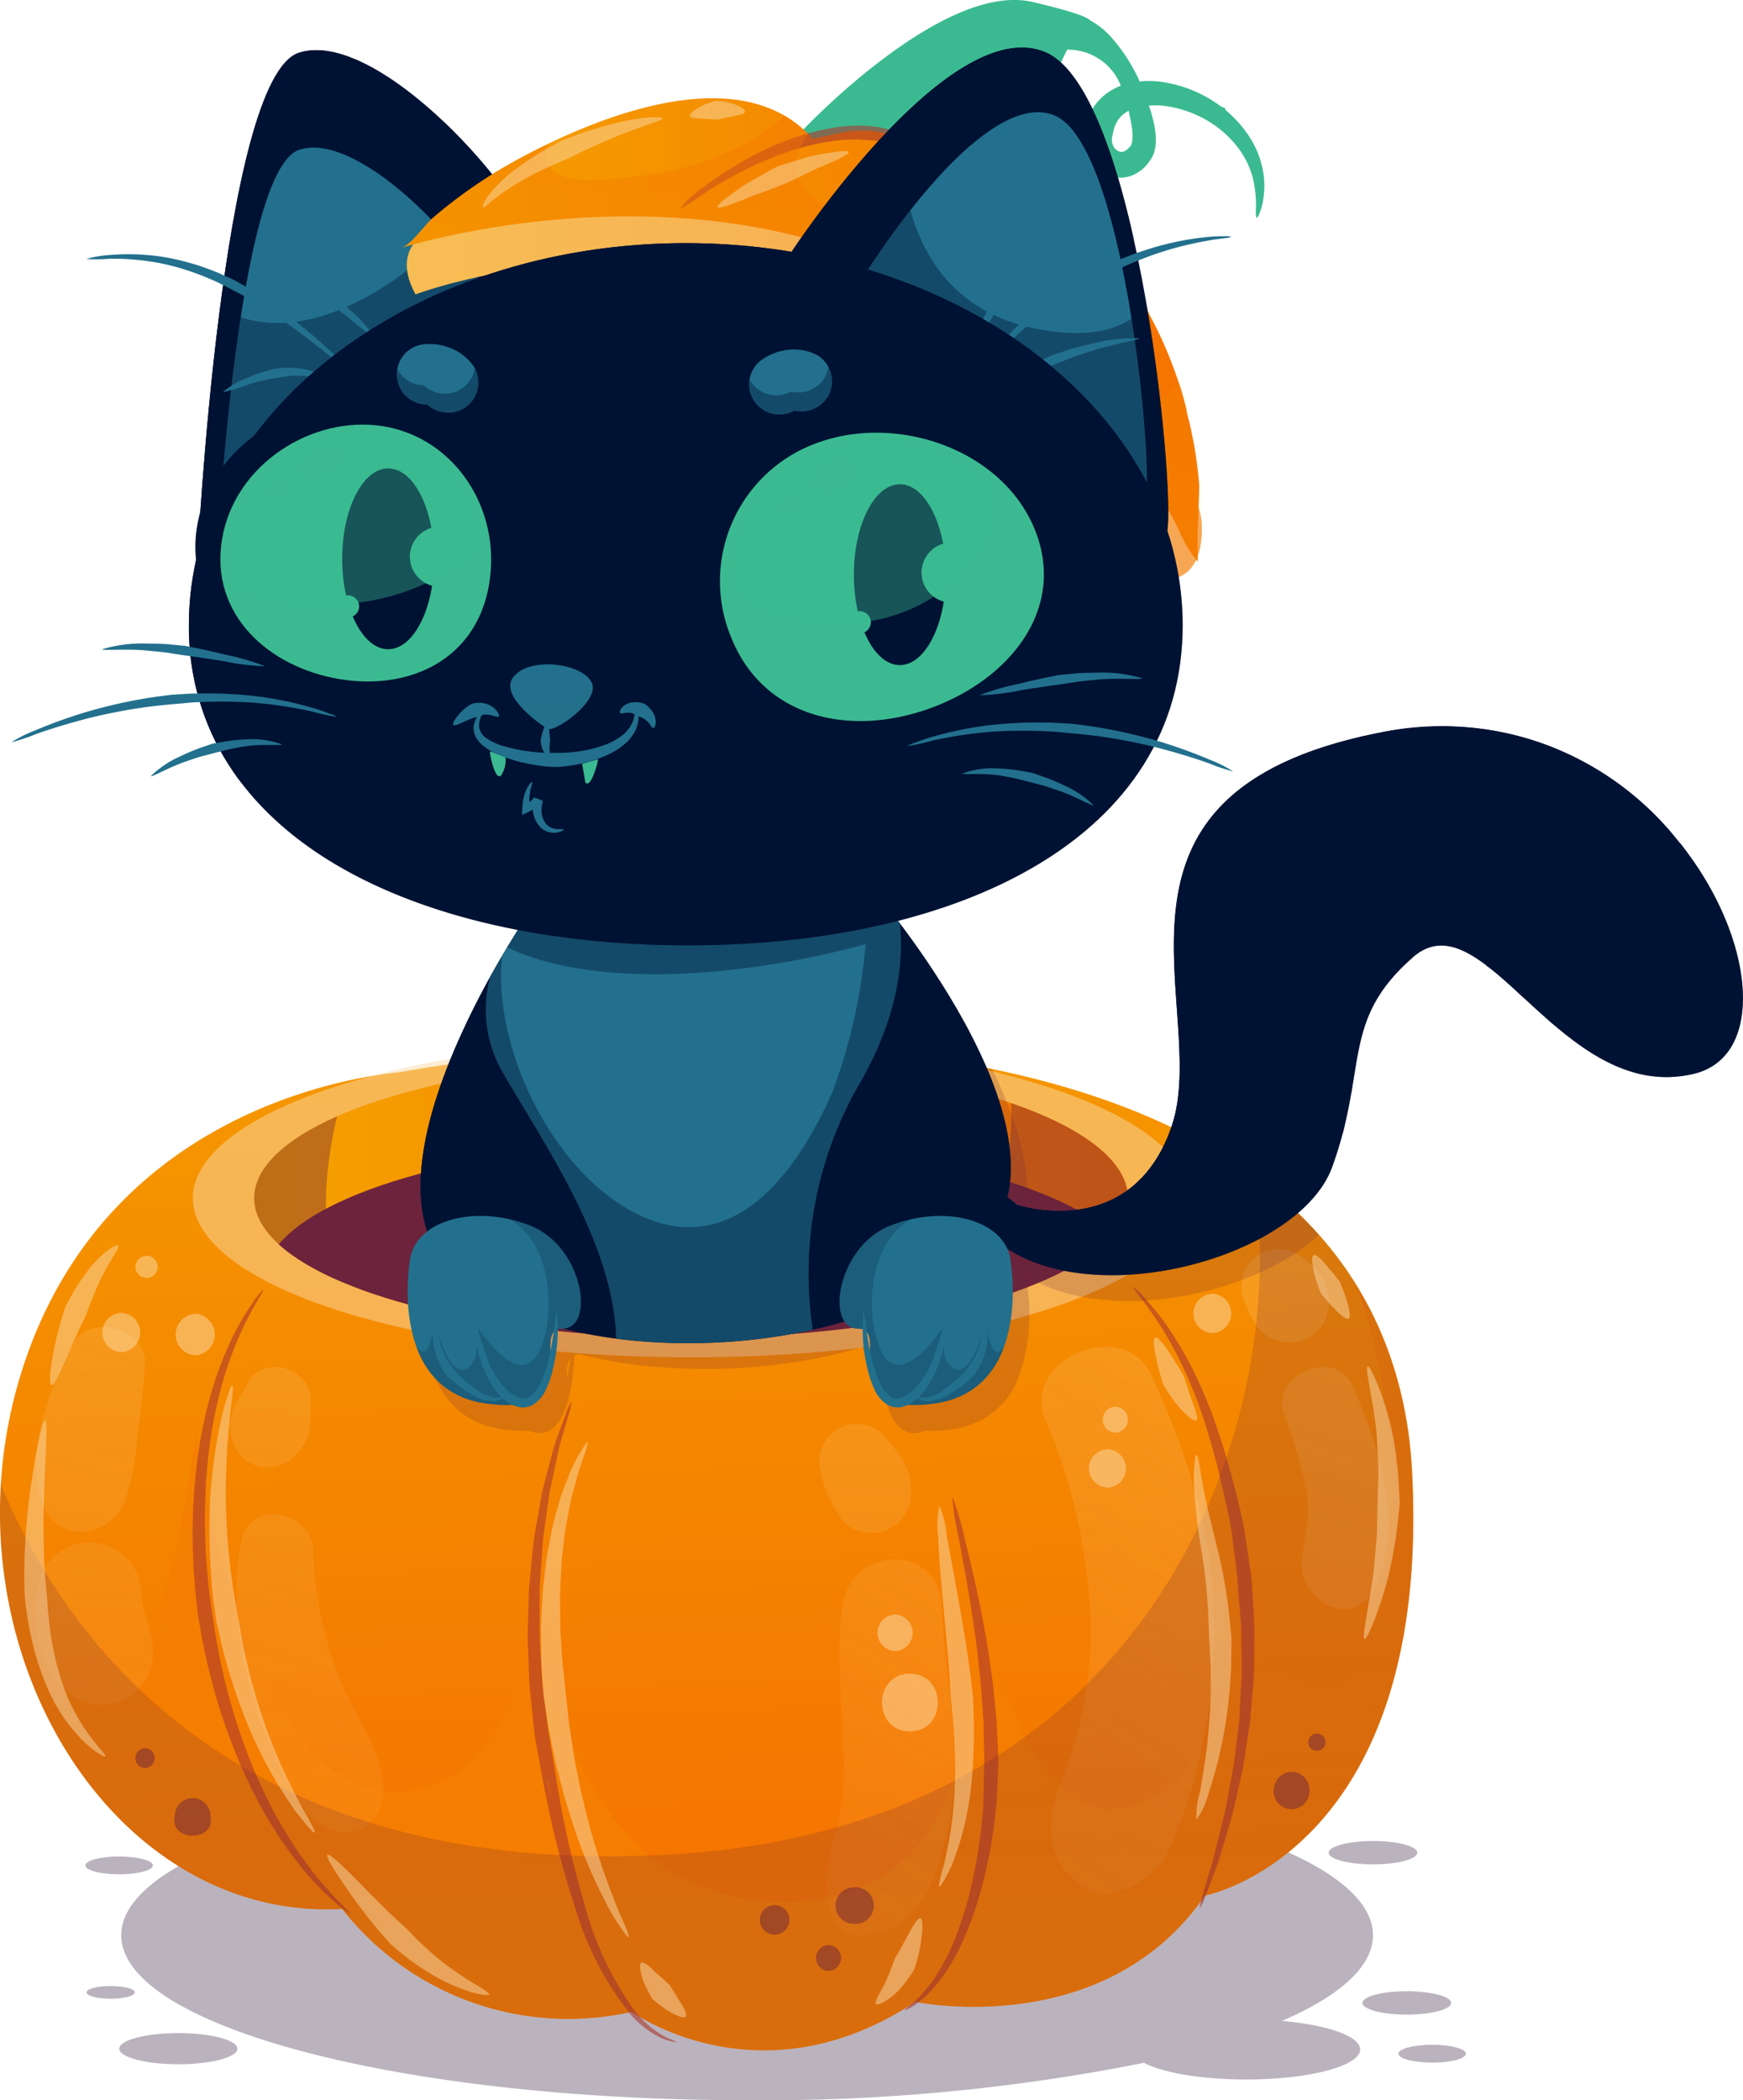 <svg xmlns="http://www.w3.org/2000/svg" xmlns:xlink="http://www.w3.org/1999/xlink" width="125.381" height="151.025" viewBox="0 0 125.381 151.025"><defs><linearGradient id="linear-gradient" x1="0.468" y1="-0.203" x2="0.518" y2="0.835" gradientUnits="objectBoundingBox"><stop offset="0.041" stop-color="#f5a000"></stop><stop offset="0.948" stop-color="#f57500"></stop></linearGradient><linearGradient id="linear-gradient-2" x1="0" y1="0.5" x2="1" y2="0.5" xlink:href="#linear-gradient"></linearGradient><linearGradient id="linear-gradient-3" x1="2.188" y1="26.549" x2="0.269" y2="-3.055" xlink:href="#linear-gradient"></linearGradient><linearGradient id="linear-gradient-4" x1="0.505" y1="1.275" x2="0.499" y2="0.206" xlink:href="#linear-gradient"></linearGradient><linearGradient id="linear-gradient-5" x1="19.691" y1="48.811" x2="-2.502" y2="-7.045" xlink:href="#linear-gradient"></linearGradient><linearGradient id="linear-gradient-6" x1="1.806" y1="18.342" x2="0.437" y2="-0.353" xlink:href="#linear-gradient"></linearGradient><linearGradient id="linear-gradient-7" x1="0" y1="0.5" x2="1" y2="0.5" xlink:href="#linear-gradient"></linearGradient><linearGradient id="linear-gradient-9" x1="0.76" y1="-1.465" x2="-0.083" y2="4.623" gradientUnits="objectBoundingBox"><stop offset="0.041" stop-color="#fbdba8"></stop><stop offset="0.909" stop-color="#fbdba8" stop-opacity="0"></stop></linearGradient><linearGradient id="linear-gradient-10" x1="0.878" y1="-3.187" x2="0.095" y2="4.54" xlink:href="#linear-gradient-9"></linearGradient><linearGradient id="linear-gradient-11" x1="0.815" y1="-3.105" x2="-0.186" y2="8.3" xlink:href="#linear-gradient-9"></linearGradient><linearGradient id="linear-gradient-12" x1="0.908" y1="-1.254" x2="0.186" y2="2.062" xlink:href="#linear-gradient-9"></linearGradient><linearGradient id="linear-gradient-13" x1="0.679" y1="-0.444" x2="0.147" y2="1.835" xlink:href="#linear-gradient-9"></linearGradient><linearGradient id="linear-gradient-14" x1="0.652" y1="-1.448" x2="-0.399" y2="11.917" xlink:href="#linear-gradient-9"></linearGradient><linearGradient id="linear-gradient-15" x1="0.74" y1="-1.026" x2="-0.124" y2="4.125" xlink:href="#linear-gradient-9"></linearGradient><linearGradient id="linear-gradient-16" x1="0.845" y1="-3.258" x2="-0.296" y2="9.174" xlink:href="#linear-gradient-9"></linearGradient><linearGradient id="linear-gradient-17" x1="0.822" y1="-1.475" x2="0.197" y2="2.44" xlink:href="#linear-gradient-9"></linearGradient><linearGradient id="linear-gradient-18" x1="0.004" y1="0.503" x2="0.988" y2="0.503" xlink:href="#linear-gradient"></linearGradient><linearGradient id="linear-gradient-19" x1="0.012" y1="0.532" x2="0.981" y2="0.532" xlink:href="#linear-gradient"></linearGradient><linearGradient id="linear-gradient-20" x1="0.307" y1="1.869" x2="0.609" y2="-0.051" xlink:href="#linear-gradient"></linearGradient></defs><g id="Group_3003" data-name="Group 3003" transform="translate(-129.609 -123.682)"><g id="Group_2861" data-name="Group 2861" transform="translate(135.751 250.98)" opacity="0.36"><path id="Path_21709" data-name="Path 21709" d="M232.221,420.692c4.152-1.8,6.544-3.906,6.544-6.163,0-6.552-20.157-11.864-45.021-11.864s-45.02,5.312-45.02,11.864,20.156,11.864,45.02,11.864a139.362,139.362,0,0,0,28.551-2.69c1.342.712,4.123,1.2,7.344,1.2,4.531,0,8.205-.968,8.205-2.162C237.844,421.786,235.486,420.977,232.221,420.692Z" transform="translate(-146.144 -402.666)" fill="#412c4c" style="mix-blend-mode: multiply;isolation: isolate"></path><path id="Path_21710" data-name="Path 21710" d="M146.724,437.123c0-.252-.777-.457-1.735-.457s-1.735.2-1.735.457.777.457,1.735.457S146.724,437.376,146.724,437.123Z" transform="translate(-143.17 -421.152)" fill="#412c4c" style="mix-blend-mode: multiply;isolation: isolate"></path><ellipse id="Ellipse_341" data-name="Ellipse 341" cx="4.25" cy="1.12" rx="4.25" ry="1.12" transform="translate(2.436 18.901)" fill="#412c4c" style="mix-blend-mode: multiply;isolation: isolate"></ellipse><path id="Path_21711" data-name="Path 21711" d="M352.5,445.93c-1.341,0-2.428.287-2.428.64s1.087.641,2.428.641,2.427-.287,2.427-.641S353.838,445.93,352.5,445.93Z" transform="translate(-255.618 -426.189)" fill="#412c4c" style="mix-blend-mode: multiply;isolation: isolate"></path><path id="Path_21712" data-name="Path 21712" d="M147.925,416.9c0-.353-1.087-.64-2.427-.64s-2.427.287-2.427.64,1.087.64,2.427.64S147.925,417.257,147.925,416.9Z" transform="translate(-143.07 -410.059)" fill="#412c4c" style="mix-blend-mode: multiply;isolation: isolate"></path><path id="Path_21713" data-name="Path 21713" d="M350.777,438.33c0-.464-1.428-.84-3.188-.84s-3.189.376-3.189.84,1.428.841,3.189.841S350.777,438.794,350.777,438.33Z" transform="translate(-252.535 -421.6)" fill="#412c4c" style="mix-blend-mode: multiply;isolation: isolate"></path><path id="Path_21714" data-name="Path 21714" d="M342.258,415.5c1.761,0,3.189-.376,3.189-.841s-1.428-.84-3.189-.84-3.188.377-3.188.84S340.5,415.5,342.258,415.5Z" transform="translate(-249.637 -408.733)" fill="#412c4c" style="mix-blend-mode: multiply;isolation: isolate"></path></g><g id="Group_3002" data-name="Group 3002" transform="translate(129.609 123.681)"><g id="Group_3001" data-name="Group 3001"><g id="Group_2906" data-name="Group 2906" transform="translate(0 74.709)"><path id="Path_21715" data-name="Path 21715" d="M158.387,290.218c-.65.114-20.395,1.432-26.974,20.773s5.7,40.353,22.807,39.4a20.677,20.677,0,0,0,20.833,7.4s9.21,6.686,20.394-.715c0,0,13.6,2.866,20.834-7.641,0,0,16.269-3.066,14.911-30.324C229.588,286.884,185.579,285.442,158.387,290.218Z" transform="translate(-129.609 -287.832)" fill="url(#linear-gradient)"></path><g id="Group_2863" data-name="Group 2863" transform="translate(13.873)"><ellipse id="Ellipse_342" data-name="Ellipse 342" cx="35.839" cy="11.447" rx="35.839" ry="11.447" fill="#fbdba8" opacity="0.5" style="mix-blend-mode: screen;isolation: isolate"></ellipse><ellipse id="Ellipse_343" data-name="Ellipse 343" cx="31.429" cy="10.038" rx="31.429" ry="10.038" transform="translate(4.411 1.409)" fill="url(#linear-gradient-2)" style="mix-blend-mode: multiply;isolation: isolate"></ellipse><path id="Path_21716" data-name="Path 21716" d="M173.549,310.925c4.291,3.914,15.947,6.72,29.663,6.72,14.527,0,26.746-3.148,30.347-7.425-4.291-3.914-15.947-6.72-29.662-6.72C189.369,303.5,177.15,306.648,173.549,310.925Z" transform="translate(-167.372 -296.159)" fill="#6d233c" style="mix-blend-mode: multiply;isolation: isolate"></path><g id="Group_2862" data-name="Group 2862" transform="translate(4.41 4.617)" opacity="0.4"><path id="Path_21717" data-name="Path 21717" d="M175.676,311.389c-1.3-3.825-.9-8.131-.034-11.776-3.748,1.653-5.963,3.683-5.963,5.88S171.907,309.734,175.676,311.389Z" transform="translate(-169.678 -298.663)" fill="#6d233c" style="mix-blend-mode: multiply;isolation: isolate"></path><path id="Path_21718" data-name="Path 21718" d="M278.17,312.571c8.074-1.816,13.353-4.815,13.353-8.21,0-2.639-3.192-5.038-8.4-6.83C283.265,303.432,281.641,308.624,278.17,312.571Z" transform="translate(-228.666 -297.531)" fill="#6d233c" style="mix-blend-mode: multiply;isolation: isolate"></path></g></g><g id="Group_2864" data-name="Group 2864" transform="translate(0.891 17.531)" opacity="0.4"><path id="Path_21719" data-name="Path 21719" d="M281.708,365.659c-.167-1.245-.317-1.994-.317-1.994S281.49,364.43,281.708,365.659Z" transform="translate(-213.026 -346.403)" fill="url(#linear-gradient-3)" style="mix-blend-mode: multiply;isolation: isolate"></path><path id="Path_21720" data-name="Path 21720" d="M217.343,369.9s16.269-3.066,14.911-30.324a27.975,27.975,0,0,0-4.122-13.746c3.779,9.577,3.9,26.518-1.283,28.975-4.3,2.036-6.579-8.3-7.465-13.726.66,6,1.109,18.752-6.376,22.091-8.143,3.633-11.745-12.339-12.763-18.083.845,6.275,2.138,25.232-13.093,25.232-16.019,0-17.862-19.679-18.073-24.5.021,3.741-.61,16.2-9.913,16.587-10.951.456-14.449-25.856-14.449-25.856s-1.825,20.837-8.974,18.4c-1.935-.658-3.267-2.521-4.18-4.9,2.84,12.09,12.182,21.441,23.719,20.8a20.677,20.677,0,0,0,20.833,7.4s9.21,6.686,20.394-.715C196.509,377.543,210.106,380.408,217.343,369.9Z" transform="translate(-131.563 -325.832)" fill="url(#linear-gradient-4)" style="mix-blend-mode: multiply;isolation: isolate"></path><path id="Path_21721" data-name="Path 21721" d="M213.75,368.39c0-.662-.027-1.056-.027-1.056S213.721,367.718,213.75,368.39Z" transform="translate(-176.234 -348.397)" fill="url(#linear-gradient-5)" style="mix-blend-mode: multiply;isolation: isolate"></path><path id="Path_21722" data-name="Path 21722" d="M323.5,355.491c-.211-1.925-.444-3.157-.444-3.157S323.2,353.622,323.5,355.491Z" transform="translate(-235.68 -340.241)" fill="url(#linear-gradient-6)" style="mix-blend-mode: multiply;isolation: isolate"></path></g><g id="Group_2869" data-name="Group 2869" transform="translate(13.856 17.834)" opacity="0.6"><g id="Group_2865" data-name="Group 2865" transform="translate(24.105 8.215)"><path id="Path_21723" data-name="Path 21723" d="M223.49,390.585c0,.017-.1.005-.281-.032a3.772,3.772,0,0,1-.762-.244,6.735,6.735,0,0,1-2.26-1.731,22.5,22.5,0,0,1-3.957-7.6,67.888,67.888,0,0,1-2.15-8.288c-.23-1.133-.4-2.1-.522-2.769l-.193-1.055s-.016-.1-.045-.275-.062-.444-.095-.783c-.068-.677-.166-1.643-.283-2.8-.038-.581-.05-1.213-.079-1.879s-.073-1.37-.054-2.1.043-1.478.065-2.242c.019-.381.006-.767.051-1.151s.076-.771.114-1.158c.084-.771.137-1.545.247-2.3.132-.752.262-1.492.388-2.208.066-.357.12-.71.193-1.053l.258-.992.478-1.812a14.347,14.347,0,0,1,.5-1.5l.428-1.143a4.31,4.31,0,0,1,.428-.972,4.5,4.5,0,0,1-.234,1.039c-.092.323-.2.717-.332,1.167s-.311.944-.409,1.514c-.12.563-.25,1.171-.387,1.815q-.1.483-.214.989c-.059.34-.1.692-.15,1.047-.1.71-.2,1.444-.306,2.19-.084.747-.112,1.514-.172,2.276l-.079,1.143c-.034.379-.01.759-.018,1.135,0,.752,0,1.493-.006,2.209s.075,1.406.1,2.062.069,1.274.12,1.845c.139,1.138.255,2.085.337,2.748.039.331.07.592.108.767s.05.271.05.271l.631,3.8a71.274,71.274,0,0,0,1.913,8.241,23.279,23.279,0,0,0,3.573,7.563,7.154,7.154,0,0,0,2.05,1.8,6,6,0,0,0,.7.328C223.406,390.523,223.494,390.567,223.49,390.585Z" transform="translate(-212.804 -344.499)" fill="#ab372c"></path></g><g id="Group_2866" data-name="Group 2866" transform="translate(51.217 15.059)"><path id="Path_21724" data-name="Path 21724" d="M275.644,359.5a18.61,18.61,0,0,1,.87,2.931c.444,1.778,1.022,4.156,1.443,6.572.241,1.2.389,2.422.561,3.559.141,1.143.233,2.216.323,3.134.043.923.078,1.692.1,2.231a8.354,8.354,0,0,1,.017.847s-.012.307-.035.843-.029,1.3-.12,2.223a35.019,35.019,0,0,1-1.274,6.626,25.769,25.769,0,0,1-1.286,3.374,14.909,14.909,0,0,1-1.653,2.691,11.96,11.96,0,0,1-.862.927,9.469,9.469,0,0,1-.759.611,2.745,2.745,0,0,1-.75.392c-.017-.031.214-.233.625-.554.2-.166.41-.411.669-.662.244-.268.492-.6.76-.952a15.841,15.841,0,0,0,1.451-2.686,27.1,27.1,0,0,0,1.112-3.335,36.063,36.063,0,0,0,1.032-6.5c.062-.894.038-1.65.057-2.173s.014-.825.014-.825a8.071,8.071,0,0,0,0-.83c-.01-.527-.024-1.283-.041-2.189-.064-.9-.123-1.963-.226-3.094-.135-1.129-.238-2.339-.434-3.539-.325-2.409-.794-4.8-1.118-6.6A20.234,20.234,0,0,1,275.644,359.5Z" transform="translate(-272.221 -359.5)" fill="#ab372c"></path></g><g id="Group_2867" data-name="Group 2867" transform="translate(67.641)"><path id="Path_21725" data-name="Path 21725" d="M313.01,371.215a4.074,4.074,0,0,1,.225-.994c.173-.62.437-1.5.757-2.554.253-1.072.586-2.312.889-3.65.127-.675.257-1.372.39-2.08.066-.354.132-.711.2-1.069.044-.362.088-.726.131-1.088.089-.726.177-1.45.263-2.164.039-.717.077-1.424.114-2.108.114-1.364.032-2.643.03-3.737.015-1.094-.12-2-.155-2.637-.052-.636-.081-1-.081-1s-.005-.091-.016-.26-.016-.421-.063-.734c-.078-.628-.189-1.526-.324-2.6a15.613,15.613,0,0,0-.3-1.725c-.132-.612-.268-1.26-.424-1.924-.308-1.331-.668-2.741-1.1-4.128a34.332,34.332,0,0,0-1.491-3.991,29.465,29.465,0,0,0-1.738-3.285c-1.163-1.846-2.161-2.927-2.094-2.986a3.934,3.934,0,0,1,.743.69,21.057,21.057,0,0,1,1.681,2.078,26.423,26.423,0,0,1,1.922,3.261,32.734,32.734,0,0,1,1.661,4.009c.482,1.4.888,2.815,1.235,4.151.175.668.329,1.315.477,1.931a16.2,16.2,0,0,1,.355,1.758c.161,1.1.3,2.015.39,2.657.055.32.064.574.08.747s.021.265.021.265.023.371.063,1.02c.023.65.138,1.574.1,2.691-.024,1.114.026,2.416-.126,3.8-.057.693-.115,1.409-.176,2.138l-.332,2.19q-.084.55-.168,1.1-.119.541-.238,1.076c-.16.711-.318,1.41-.47,2.088-.359,1.34-.752,2.574-1.065,3.636-.38,1.042-.706,1.905-.942,2.506A4.039,4.039,0,0,1,313.01,371.215Z" transform="translate(-308.216 -326.497)" fill="#ab372c"></path></g><g id="Group_2868" data-name="Group 2868" transform="translate(0 0.199)"><path id="Path_21726" data-name="Path 21726" d="M171.306,371.8a4.344,4.344,0,0,1-.855-.62,18.934,18.934,0,0,1-1.993-1.945c-.394-.421-.772-.92-1.19-1.435-.384-.537-.813-1.091-1.191-1.706a31.453,31.453,0,0,1-2.19-3.957,41.781,41.781,0,0,1-2.773-8c-.146-.559-.245-1.08-.341-1.54s-.176-.862-.228-1.2l-.178-1.045s-.044-.381-.121-1.048c-.04-.333-.086-.738-.116-1.2s-.089-.991-.1-1.567a40.415,40.415,0,0,1,.442-8.408c.107-.759.284-1.507.437-2.246.191-.73.362-1.453.593-2.135.2-.691.464-1.335.694-1.952.264-.6.5-1.18.77-1.688a18.026,18.026,0,0,1,1.426-2.376,4.227,4.227,0,0,1,.671-.808c.077.053-.827,1.285-1.738,3.353-.236.511-.443,1.09-.675,1.691-.2.615-.431,1.256-.6,1.94-.2.676-.343,1.391-.506,2.112-.125.729-.276,1.465-.357,2.213a41.063,41.063,0,0,0-.217,8.247c.027.562.094,1.076.135,1.531s.093.851.139,1.176c.089.652.139,1.023.139,1.023l.154,1.027c.044.327.109.723.2,1.174s.171.964.3,1.516a42.517,42.517,0,0,0,2.515,7.907,32.409,32.409,0,0,0,2.016,3.951c.349.619.746,1.176,1.1,1.722.386.522.735,1.03,1.1,1.465C170.184,370.755,171.367,371.732,171.306,371.8Z" transform="translate(-159.975 -326.932)" fill="#ab372c"></path></g></g><g id="Group_2870" data-name="Group 2870" transform="translate(7.495 39.213)"><path id="Path_21727" data-name="Path 21727" d="M216.119,405.222a11.243,11.243,0,0,0-.4-1.222S215.85,404.465,216.119,405.222Z" transform="translate(-183.925 -390.015)" fill="url(#linear-gradient-7)" style="mix-blend-mode: multiply;isolation: isolate"></path><path id="Path_21728" data-name="Path 21728" d="M183.984,404.094s9.21,6.686,20.394-.715c0,0,13.6,2.866,20.834-7.641,0,0,11.365-2.146,14.3-18.77-2.213,5.461-4.729,11.138-7.155,11.281-3.878.228-4.107-6.16-4.107-6.16s-4.107,14.373-11.179,14.829-7.737-11.447-7.737-11.447-2.3,16.239-14.849,16.695c-10.375.377-14.976-10-16.259-13.608.754,2.8,1.625,9.513-7.012,10.414-10.951,1.141-18.667-25.621-18.667-25.621s1.556,11.019-2.55,15.126a3.237,3.237,0,0,1-3.964.554c4.384,5,10.374,8.039,17.116,7.663A20.677,20.677,0,0,0,183.984,404.094Z" transform="translate(-146.035 -373.35)" fill="url(#linear-gradient-2)" style="mix-blend-mode: multiply;isolation: isolate"></path></g><g id="Group_2881" data-name="Group 2881" transform="translate(2.581 15.123)" opacity="0.2" style="mix-blend-mode: screen;isolation: isolate"><g id="Group_2880" data-name="Group 2880"><g id="Group_2871" data-name="Group 2871" transform="translate(0.013 5.598)"><path id="Path_21729" data-name="Path 21729" d="M137.818,334.2c-1.6,3.253-3.31,7.479-2.135,11.125,1.018,3.154,4.868,2.769,6.02,0a19.957,19.957,0,0,0,.879-4.738c.25-1.644.4-3.294.55-4.948.258-2.81-4.09-3.924-5.314-1.439Z" transform="translate(-135.294 -332.825)" fill="url(#linear-gradient-9)"></path></g><g id="Group_2872" data-name="Group 2872" transform="translate(0 21.106)"><path id="Path_21730" data-name="Path 21730" d="M135.515,369.552c-.6,2.47-.187,6.1,1.882,7.867a3.735,3.735,0,0,0,6.31-2.614,8.36,8.36,0,0,0-.587-2.815,8.346,8.346,0,0,1-.216-.934q-.042-.309-.093-.616.092.767.057.109a3.743,3.743,0,0,0-7.352-1Z" transform="translate(-135.266 -366.811)" fill="url(#linear-gradient-10)"></path></g><g id="Group_2873" data-name="Group 2873" transform="translate(56.352 12.547)"><path id="Path_21731" data-name="Path 21731" d="M258.871,351.488a8.3,8.3,0,0,0,1.667,3.629,2.847,2.847,0,0,0,4.719-1.246,4.221,4.221,0,0,0-.519-3.243c-.271-.43-.613-.82-.916-1.228a2.794,2.794,0,0,0-3.06-1.245,2.731,2.731,0,0,0-1.892,3.333Z" transform="translate(-258.764 -348.055)" fill="url(#linear-gradient-11)"></path></g><g id="Group_2874" data-name="Group 2874" transform="translate(56.887 22.3)"><path id="Path_21732" data-name="Path 21732" d="M261.049,372.883c-.472,3.771.077,7.45.123,11.225a17.144,17.144,0,0,1-.6,4.964c-.6,2.133-1.035,4.261-.071,6.336a2.089,2.089,0,0,0,1.847,1.06c5.054-.2,6.3-6.386,6.668-10.376.407-4.361-.642-8.848-.8-13.208-.175-4.74-6.6-4.471-7.165,0Z" transform="translate(-259.939 -369.429)" fill="url(#linear-gradient-12)"></path></g><g id="Group_2875" data-name="Group 2875" transform="translate(72.34 7.015)"><path id="Path_21733" data-name="Path 21733" d="M294.08,341.177a40.469,40.469,0,0,1,3.268,14.89,30.577,30.577,0,0,1-.961,7.65c-.668,2.749-2.713,5.9-1.558,8.7.715,1.733,2.563,3.459,4.644,2.637A5.546,5.546,0,0,0,303,372.033a32.869,32.869,0,0,0,1.81-5.127,41.255,41.255,0,0,0,1.405-10.038c.163-6.624-1.748-12.957-4.509-18.9-1.979-4.264-9.412-1.159-7.623,3.214Z" transform="translate(-293.804 -335.93)" fill="url(#linear-gradient-13)"></path></g><g id="Group_2876" data-name="Group 2876" transform="translate(86.708)"><path id="Path_21734" data-name="Path 21734" d="M325.659,324.635a3.983,3.983,0,0,1,.246.481l-.286-.678a3.926,3.926,0,0,1,.131.4,3,3,0,0,0,.505,1,2.874,2.874,0,0,0,5.252-2.214,3.756,3.756,0,0,0-1.021-1.832,6.42,6.42,0,0,0-1.119-.867,2.71,2.71,0,0,0-3.707,3.706Z" transform="translate(-325.293 -320.556)" fill="url(#linear-gradient-14)"></path></g><g id="Group_2877" data-name="Group 2877" transform="translate(89.645 8.471)"><path id="Path_21735" data-name="Path 21735" d="M331.88,342.515a41.591,41.591,0,0,1,1.533,5.093c.419,1.826,0,3.459-.249,5.261-.4,2.9,3.615,5.324,5.176,2.182,2.3-4.624.374-10.192-1.561-14.6-1.219-2.777-5.947-.774-4.9,2.065Z" transform="translate(-331.73 -339.12)" fill="url(#linear-gradient-15)"></path></g><g id="Group_2878" data-name="Group 2878" transform="translate(13.991 8.473)"><path id="Path_21736" data-name="Path 21736" d="M167.126,340.333c-.208.409-.43.805-.671,1.2a3.478,3.478,0,0,0-.1,3.519,2.613,2.613,0,0,0,1.561,1.2,2.816,2.816,0,0,0,2.013-.264,2.225,2.225,0,0,0,.8-.655c.182-.22.358-.445.527-.676a3.466,3.466,0,0,0,.4-1.578c.048-.495.048-1,.061-1.5.066-2.4-3.478-3.451-4.6-1.245Z" transform="translate(-165.927 -339.126)" fill="url(#linear-gradient-16)"></path></g><g id="Group_2879" data-name="Group 2879" transform="translate(14.421 19.064)"><path id="Path_21737" data-name="Path 21737" d="M167.24,364.224c-.8,3.91-.193,7.619.845,11.433a34.65,34.65,0,0,0,2.1,5.131c.88,1.926,1.754,3.776,3.934,4.363a2.573,2.573,0,0,0,3.1-1.763c1.032-2.841-1.652-6.133-2.693-8.7a27.453,27.453,0,0,1-2.137-9.762c-.091-2.864-4.54-3.7-5.153-.7Z" transform="translate(-166.871 -362.337)" fill="url(#linear-gradient-17)"></path></g></g></g><path id="Path_21738" data-name="Path 21738" d="M216.284,360.767s16.269-3.066,14.911-30.324c-.483-9.709-4.818-16.619-11.38-21.412,2.713,17.393-6.855,46.971-42.392,48.809-31.6,1.634-43.522-16.318-47.748-26.636-.978,16.358,10.051,31.327,24.548,30.518a20.677,20.677,0,0,0,20.833,7.4s9.21,6.686,20.394-.715C195.45,368.408,209.047,371.273,216.284,360.767Z" transform="translate(-129.612 -299.166)" fill="#6d233c" opacity="0.2" style="mix-blend-mode: multiply;isolation: isolate"></path><path id="Path_21739" data-name="Path 21739" d="M154.333,362.184c-.044.032-.236-.152-.54-.5-.152-.176-.332-.393-.535-.647l-.32-.405-.322-.472a31.444,31.444,0,0,1-2.838-5.121,40.556,40.556,0,0,1-1.928-5.549c-.223-.772-.339-1.431-.453-1.886s-.16-.719-.16-.719-.034-.266-.094-.732-.17-1.126-.219-1.928a43.822,43.822,0,0,1-.117-5.873,36.3,36.3,0,0,1,.781-5.8,16.472,16.472,0,0,1,.508-1.857c.146-.442.251-.687.305-.674s.052.282.009.742-.157,1.1-.209,1.889a50.566,50.566,0,0,0-.266,5.721,48.818,48.818,0,0,0,.45,5.684c.086.772.235,1.4.3,1.851s.122.7.122.7l.123.7c.089.442.171,1.086.347,1.839a44.6,44.6,0,0,0,1.546,5.474,41.212,41.212,0,0,0,2.32,5.215l.255.5c.089.155.173.3.253.439.159.276.294.519.4.723C154.272,361.9,154.377,362.151,154.333,362.184Zm11.541,10.9a24.42,24.42,0,0,1-2.169-1.46,22.294,22.294,0,0,1-1.95-1.707c-.258-.24-.454-.464-.6-.609l-.226-.234-.878-.8c-.525-.487-1.2-1.169-1.887-1.858-1.355-1.39-2.747-2.784-2.919-2.637s.907,1.77,2.058,3.367c.583.795,1.193,1.575,1.683,2.142s.832.934.832.934l.264.225c.172.139.4.352.7.579a18.276,18.276,0,0,0,2.3,1.544,13.111,13.111,0,0,0,2.537,1.084c.724.2,1.222.263,1.256.164S166.494,373.452,165.874,373.086Zm10.809-4.149c-.191-.467-.506-1.108-.8-1.916a47.585,47.585,0,0,1-1.949-5.962l-.407-1.651c-.12-.547-.22-1.091-.328-1.613-.232-1.042-.342-2.035-.485-2.874s-.18-1.552-.243-2.045l-.087-.776-.081-.776c-.043-.495-.147-1.2-.2-2.05-.024-.426-.049-.887-.077-1.374s-.043-1-.04-1.535-.012-1.084,0-1.643c.031-.558.062-1.125.093-1.692.011-.57.113-1.128.17-1.685a15.79,15.79,0,0,1,.235-1.623l.288-1.511c.12-.472.253-.914.362-1.328a20.5,20.5,0,0,1,.635-1.97c.159-.479.23-.765.182-.791s-.216.212-.473.654a11.3,11.3,0,0,0-.932,1.9c-.158.409-.34.852-.508,1.328l-.428,1.525a15.259,15.259,0,0,0-.366,1.654c-.1.568-.24,1.143-.29,1.727-.067.583-.134,1.165-.2,1.739-.048.575-.064,1.142-.1,1.691s-.054,1.081-.04,1.584.008.98.011,1.419c.012.88.087,1.609.11,2.121l.052.8.122.8c.086.5.17,1.232.344,2.091s.35,1.866.645,2.923c.139.53.272,1.079.426,1.632l.517,1.663a36.51,36.51,0,0,0,2.47,5.908,15.313,15.313,0,0,0,1.084,1.809c.287.421.471.647.518.619S176.876,369.4,176.683,368.938Zm3.807,5.226c-.313-.543-.641-1.042-.641-1.042l-.08-.066-.2-.186c-.164-.154-.389-.357-.629-.559-.432-.423-.91-.87-1.112-.772s-.059.753.175,1.4c.137.306.29.61.409.836l.146.274.064.1a13.113,13.113,0,0,0,1.07.818c.587.342,1.191.622,1.331.451S180.836,374.673,180.49,374.163Zm16.359-4.322c-.412.772-.828,1.487-.828,1.487s-.26.778-.6,1.54c-.351.746-.854,1.457-.707,1.635.13.164.961-.292,1.633-.987a9.555,9.555,0,0,0,1.126-1.524,13.15,13.15,0,0,0,.447-1.79c.143-.9.2-1.794-.011-1.858S197.256,369.069,196.85,369.842Zm2.331-28.97c.043,1.307.193,3.039.353,4.764s.326,3.441.422,4.726c.058.642.078,1.176.1,1.55s.037.587.037.587.088.851.19,2.128a40.971,40.971,0,0,1,.077,4.68,26.823,26.823,0,0,1-.639,4.63c-.032.157-.063.308-.093.452l-.114.4c-.071.251-.129.473-.174.658-.087.37-.117.594-.067.616s.178-.158.365-.495c.094-.168.2-.376.322-.617l.188-.386c.052-.141.109-.289.167-.443a20.9,20.9,0,0,0,1.169-4.709,36.1,36.1,0,0,0,.269-4.843c-.023-1.319-.068-2.2-.068-2.2s-.026-.217-.071-.6-.1-.926-.2-1.572c-.178-1.3-.462-3.013-.767-4.72s-.62-3.4-.854-4.679a6.878,6.878,0,0,0-.52-2.12A6.143,6.143,0,0,0,199.18,340.872Zm18.165-10.018-.514-1.537s-.413-.7-.866-1.413-.973-1.4-1.174-1.311-.053.925.133,1.748.455,1.64.455,1.64a13.813,13.813,0,0,0,.983,1.429c.553.684,1.226,1.248,1.395,1.116S217.611,331.618,217.345,330.854Zm1.287,28.5a30.454,30.454,0,0,0,1.129-4.478,34.907,34.907,0,0,0,.494-4.616c.008-.635.014-1.163.019-1.533s0-.581,0-.581-.071-.834-.214-2.1a35.113,35.113,0,0,0-.862-4.557c-.392-1.618-.8-3.211-1-4.426-.131-.605-.184-1.114-.253-1.472s-.129-.565-.184-.565-.1.208-.137.575a9.541,9.541,0,0,0-.043,1.527,37.183,37.183,0,0,0,.51,4.578,40.761,40.761,0,0,1,.5,4.466l.084,2.044s.019.2.034.559.044.863.074,1.472a40.377,40.377,0,0,1-.142,4.477c-.121,1.631-.409,3.247-.611,4.469a6.23,6.23,0,0,0-.273,2.07A5.819,5.819,0,0,0,218.632,359.358Zm9.9-35.546c-.205-.632-.455-1.233-.455-1.233s-.382-.509-.82-1c-.4-.5-.858-1-1.062-.916s-.1.762.059,1.436c.193.649.439,1.281.439,1.281s.411.522.867,1.011.952.944,1.143.835S228.743,324.453,228.536,323.813Zm3.086,19.718a32.5,32.5,0,0,0,.6-3.448c.1-.956.167-1.592.167-1.592s-.035-.641-.086-1.6a28.776,28.776,0,0,0-.453-3.486c-.542-2.511-1.588-4.831-1.77-4.757-.228.086.416,2.487.653,4.926.042,1.228.17,2.439.1,3.356-.023.913-.038,1.52-.038,1.52s-.016.609-.038,1.521c.021.919-.151,2.131-.24,3.359-.312,2.439-.886,4.863-.662,4.938C230.042,348.334,231.009,346,231.622,343.53Zm-94.9-16.045c.556-1.282,1.168-2.5,1.167-2.5a23.91,23.91,0,0,1,1.021-2.523,18.045,18.045,0,0,1,.9-1.647c.266-.445.46-.75.381-.837s-.412.078-.846.423a8.273,8.273,0,0,0-1.4,1.466,16.043,16.043,0,0,0-1.531,2.494s-.124.343-.279.863-.34,1.216-.492,1.917c-.3,1.4-.458,2.819-.247,2.875S136.158,328.762,136.718,327.485Zm1.355,27.632a13.649,13.649,0,0,1-1.93-3.776,20.767,20.767,0,0,1-.9-4.161c-.068-.579-.111-1.064-.131-1.405s-.035-.535-.035-.535-.093-.776-.165-1.954-.108-2.759-.073-4.349c.061-3.179.327-6.383.1-6.411-.207-.027-.87,3.118-1.224,6.339a43.976,43.976,0,0,0-.271,4.459c-.008,1.226.044,2.047.044,2.047l.07.561c.043.355.12.864.233,1.472a19.988,19.988,0,0,0,1.3,4.348,12.175,12.175,0,0,0,2.513,3.772c.885.872,1.616,1.262,1.672,1.185C139.353,356.611,138.766,356.061,138.073,355.117Z" transform="translate(-131.694 -305.107)" fill="#fbdba8" opacity="0.5" style="mix-blend-mode: screen;isolation: isolate"></path><g id="Group_2889" data-name="Group 2889" transform="translate(9.739 49.954)" style="mix-blend-mode: multiply;isolation: isolate"><g id="Group_2882" data-name="Group 2882" transform="translate(44.916 12.332)" opacity="0.5" style="mix-blend-mode: screen;isolation: isolate"><path id="Path_21740" data-name="Path 21740" d="M250.455,426.046a1.064,1.064,0,1,0-1.064-1.064,1.074,1.074,0,0,0,1.064,1.064Z" transform="translate(-249.391 -423.918)" fill="#6d233c"></path></g><g id="Group_2883" data-name="Group 2883" transform="translate(50.33 11.045)" opacity="0.5" style="mix-blend-mode: screen;isolation: isolate"><path id="Path_21741" data-name="Path 21741" d="M262.724,421.1l-.161.013a1.308,1.308,0,0,0,0,2.615l.161.014a1.321,1.321,0,0,0,0-2.642Z" transform="translate(-261.256 -421.098)" fill="#6d233c"></path></g><g id="Group_2884" data-name="Group 2884" transform="translate(48.959 15.204)" opacity="0.5" style="mix-blend-mode: screen;isolation: isolate"><path id="Path_21742" data-name="Path 21742" d="M259.151,432.072a.931.931,0,0,0,0-1.861.931.931,0,0,0,0,1.861Z" transform="translate(-258.251 -430.211)" fill="#6d233c"></path></g><g id="Group_2885" data-name="Group 2885" transform="translate(0 1.044)" opacity="0.5" style="mix-blend-mode: screen;isolation: isolate"><path id="Path_21743" data-name="Path 21743" d="M151.647,400.613a.717.717,0,0,0,0-1.433.717.717,0,0,0,0,1.433Z" transform="translate(-150.954 -399.18)" fill="#6d233c"></path></g><g id="Group_2886" data-name="Group 2886" transform="translate(2.8 4.635)" opacity="0.5" style="mix-blend-mode: screen;isolation: isolate"><path id="Path_21744" data-name="Path 21744" d="M157.128,408.281c-.009.071-.018.143-.026.214-.21,1.68,2.819,1.68,2.609,0-.009-.071-.018-.143-.026-.214a1.279,1.279,0,0,0-2.556,0Z" transform="translate(-157.091 -407.049)" fill="#6d233c"></path></g><g id="Group_2887" data-name="Group 2887" transform="translate(84.393)" opacity="0.5" style="mix-blend-mode: screen;isolation: isolate"><path id="Path_21745" data-name="Path 21745" d="M336.508,398.131a.62.62,0,0,0,0-1.24.62.62,0,0,0,0,1.24Z" transform="translate(-335.909 -396.891)" fill="#6d233c"></path></g><g id="Group_2888" data-name="Group 2888" transform="translate(81.886 2.745)" opacity="0.5" style="mix-blend-mode: screen;isolation: isolate"><path id="Path_21746" data-name="Path 21746" d="M330.823,403.274a1.418,1.418,0,0,0-.36,1.384,1.279,1.279,0,0,0,2.465,0,1.4,1.4,0,0,0-.008-.829,1.3,1.3,0,0,0-.877-.877,1.262,1.262,0,0,0-1.22.323Z" transform="translate(-330.414 -402.908)" fill="#6d233c"></path></g></g><g id="Group_2891" data-name="Group 2891" transform="translate(9.771 15.589)" opacity="0.5" style="mix-blend-mode: screen;isolation: isolate"><g id="Group_2890" data-name="Group 2890"><path id="Path_21747" data-name="Path 21747" d="M151.8,323.18a.8.8,0,0,0,0-1.6.8.8,0,0,0,0,1.6Z" transform="translate(-151.023 -321.576)" fill="#fbdba8"></path></g></g><g id="Group_2893" data-name="Group 2893" transform="translate(12.597 19.761)" opacity="0.5" style="mix-blend-mode: screen;isolation: isolate"><g id="Group_2892" data-name="Group 2892"><path id="Path_21748" data-name="Path 21748" d="M158.664,333.713a1.5,1.5,0,0,0,0-2.994,1.5,1.5,0,0,0,0,2.994Z" transform="translate(-157.216 -330.719)" fill="#fbdba8"></path></g></g><g id="Group_2895" data-name="Group 2895" transform="translate(7.356 19.693)" opacity="0.5" style="mix-blend-mode: screen;isolation: isolate"><g id="Group_2894" data-name="Group 2894"><path id="Path_21749" data-name="Path 21749" d="M147.1,333.4a1.413,1.413,0,0,0,0-2.824,1.413,1.413,0,0,0,0,2.824Z" transform="translate(-145.731 -330.572)" fill="#fbdba8"></path></g></g><g id="Group_2897" data-name="Group 2897" transform="translate(85.839 18.325)" opacity="0.5" style="mix-blend-mode: screen;isolation: isolate"><g id="Group_2896" data-name="Group 2896"><path id="Path_21750" data-name="Path 21750" d="M319.1,330.4a1.413,1.413,0,0,0,0-2.824,1.413,1.413,0,0,0,0,2.824Z" transform="translate(-317.732 -327.572)" fill="#fbdba8"></path></g></g><g id="Group_2899" data-name="Group 2899" transform="translate(79.326 26.445)" opacity="0.5" style="mix-blend-mode: screen;isolation: isolate"><g id="Group_2898" data-name="Group 2898"><path id="Path_21751" data-name="Path 21751" d="M304.362,347.238a.935.935,0,0,0,0-1.869.935.935,0,0,0,0,1.869Z" transform="translate(-303.459 -345.369)" fill="#fbdba8"></path></g></g><g id="Group_2901" data-name="Group 2901" transform="translate(78.322 29.504)" opacity="0.5" style="mix-blend-mode: screen;isolation: isolate"><g id="Group_2900" data-name="Group 2900"><path id="Path_21752" data-name="Path 21752" d="M302.6,354.834a1.382,1.382,0,0,0,0-2.762,1.382,1.382,0,0,0,0,2.762Z" transform="translate(-301.259 -352.072)" fill="#fbdba8"></path></g></g><g id="Group_2903" data-name="Group 2903" transform="translate(63.447 45.648)" opacity="0.5" style="mix-blend-mode: screen;isolation: isolate"><g id="Group_2902" data-name="Group 2902"><path id="Path_21753" data-name="Path 21753" d="M270.666,391.6c2.676,0,2.676-4.15,0-4.15s-2.676,4.15,0,4.15Z" transform="translate(-268.659 -387.453)" fill="#fbdba8"></path></g></g><g id="Group_2905" data-name="Group 2905" transform="translate(63.118 41.389)" opacity="0.5" style="mix-blend-mode: screen;isolation: isolate"><g id="Group_2904" data-name="Group 2904"><path id="Path_21754" data-name="Path 21754" d="M269.209,380.747a1.315,1.315,0,0,0,0-2.628,1.315,1.315,0,0,0,0,2.628Z" transform="translate(-267.938 -378.119)" fill="#fbdba8"></path></g></g></g><g id="Group_3000" data-name="Group 3000" transform="translate(0.812)"><path id="Path_21755" data-name="Path 21755" d="M251.743,294.94c-.019.092-.033.188-.054.277-.052.215-.114.424-.18.631-.018.054-.034.109-.052.164a9.8,9.8,0,0,1-2.2,3.726c-.094.1-.189.191-.284.28a7.541,7.541,0,0,1-3.466,1.811,10.576,10.576,0,0,1-5.152-.19s-.282-.23-.706-.556c.03-.125.059-.252.083-.381.005-.027.009-.054.015-.082.038-.212.068-.428.092-.646,0-.031.008-.062.01-.093.022-.23.035-.464.041-.7,0-.043,0-.088,0-.133,0-.24,0-.482-.012-.727a.178.178,0,0,1,0-.022c-.014-.244-.035-.49-.063-.736,0-.037-.008-.075-.012-.113-.03-.247-.067-.5-.11-.746-.006-.038-.014-.077-.021-.115-.094-.516-.213-1.039-.357-1.563-.011-.038-.021-.077-.031-.116q-.109-.389-.235-.782c-.007-.023-.016-.047-.023-.071q-.128-.393-.271-.788c0-.01-.007-.021-.012-.032-.1-.267-.2-.535-.307-.8l-.04-.1c-.319-.787-.675-1.569-1.055-2.339-11.9-2.451-25.448-2.158-36.979-.638-1.714,3.763-3.123,8.054-2.9,11.7,0,.026,0,.053.005.079.01.146.022.292.037.436,0,.043.01.085.016.127.015.127.031.254.051.379.008.051.017.1.026.152.02.115.041.229.064.343.012.056.024.111.037.168.024.106.05.211.078.315.016.06.032.118.049.177.029.1.059.2.091.3v0a3.226,3.226,0,0,0-1.176,1.675,13.228,13.228,0,0,0,.678,7.291c.016.035.032.07.049.1.04.082.083.161.127.241.028.052.056.1.085.153.042.074.087.148.133.22.035.056.072.11.109.165s.09.135.139.2.108.14.163.209.137.165.209.245.128.141.2.209c.047.047.1.093.147.139.066.062.133.121.2.18.052.043.1.085.157.127.078.061.159.12.241.177.05.035.1.07.151.1.129.083.262.163.4.237l.068.035q.2.1.417.2c.053.023.11.044.166.065.113.044.229.086.349.125q.094.031.192.059c.125.036.253.068.385.1.06.014.12.029.181.041.195.039.394.074.6.1a9.526,9.526,0,0,0,1.762.077,2.41,2.41,0,0,0,.331.12,1.474,1.474,0,0,0,1.131-.129,2.445,2.445,0,0,0,.948-1.117,6.879,6.879,0,0,0,.494-1.471,15.312,15.312,0,0,0,.347-2.83.952.952,0,0,1,.311-.05c.034,0,.064-.005.1-.007a34.206,34.206,0,0,0,5.407.891l.235.019q.728.059,1.466.092l.245.011c1.144.044,2.3.044,3.466-.007l.048,0c.537-.024,1.073-.061,1.609-.1l.4-.036q.646-.059,1.288-.138l.449-.057q.667-.09,1.326-.2c.111-.019.222-.035.333-.054.558-.1,1.112-.208,1.66-.329h0c.778-.174,1.54-.374,2.289-.6a1.155,1.155,0,0,0,1,.521.957.957,0,0,1,.311.05,15.338,15.338,0,0,0,.347,2.83,6.93,6.93,0,0,0,.494,1.471,2.449,2.449,0,0,0,.948,1.117,1.475,1.475,0,0,0,1.131.129,2.458,2.458,0,0,0,.331-.12,9.531,9.531,0,0,0,1.762-.077c.209-.027.408-.062.6-.1.063-.012.121-.027.182-.041.132-.031.261-.063.385-.1.065-.019.129-.038.193-.059.119-.039.235-.08.347-.125.056-.021.113-.042.167-.065.142-.06.281-.125.413-.193l.076-.038c.137-.074.269-.153.4-.235.053-.034.1-.07.153-.106.081-.056.162-.114.238-.174.054-.042.108-.085.159-.129.07-.058.135-.118.2-.178.05-.046.1-.093.149-.141.067-.067.13-.136.193-.205s.148-.168.217-.255c.054-.067.108-.133.159-.2s.094-.134.14-.2.073-.108.108-.163c.047-.073.091-.147.134-.222.028-.05.056-.1.084-.151.043-.081.087-.161.128-.244.016-.033.031-.066.046-.1a13.233,13.233,0,0,0,.68-7.3,2.978,2.978,0,0,0-.165-.435c4.59,2.973,12.333,2.2,17.715-.488h0l0,0q.472-.235.916-.49l.005,0h0a14.414,14.414,0,0,0,2.586-1.869A32.089,32.089,0,0,0,251.743,294.94Zm-44.967,17.2a2.169,2.169,0,0,1,.235-1.357C206.952,311.188,206.876,311.652,206.776,312.138Zm22.99,0c-.1-.486-.177-.95-.236-1.357A2.165,2.165,0,0,1,229.766,312.138Z" transform="translate(-166.795 -213.126)" fill="#6d233c" opacity="0.2" style="mix-blend-mode: multiply;isolation: isolate"></path><g id="Group_2999" data-name="Group 2999"><g id="Group_2909" data-name="Group 2909" transform="translate(67.546 52.24)"><path id="Path_21756" data-name="Path 21756" d="M284.237,272.58s8.213,2.738,11.1-5.627-7-23.879,14.754-28.291,32.4,22.206,22.815,24.488-15.059-12.929-20.229-8.366-3.194,7.909-5.779,15.058-20.382,11.407-25.7,3.65S284.237,272.58,284.237,272.58Z" transform="translate(-279.423 -238.17)" fill="#001233"></path><path id="Path_21757" data-name="Path 21757" d="M282.336,274.747c-5.323-7.757,3.042-.913,3.042-.913s8.213,2.738,11.1-5.627-7-23.88,14.754-28.291a21.541,21.541,0,0,1,20.289,6.166,21.642,21.642,0,0,0-21.43-7.421c-21.75,4.411-11.864,19.925-14.754,28.291s-11.1,5.627-11.1,5.627-8.365-6.844-3.042.913a7.856,7.856,0,0,0,1.279,1.435C282.429,274.866,282.378,274.811,282.336,274.747Z" transform="translate(-279.423 -238.17)" fill="#001233" style="mix-blend-mode: screen;isolation: isolate"></path><path id="Path_21758" data-name="Path 21758" d="M306.9,280.319c2.585-7.148.608-10.495,5.779-15.058s10.647,10.647,20.229,8.366c5.153-1.227,4.452-9.495-.679-16.187,2.081,9.478-4.084,6.3-12.4,3.107-9.126-3.5-12.624,3.042-13.689,9.126s-3.5,10.8-10.038,15.21c-4.082,2.753-5.912.47-6.712-1.636a10.578,10.578,0,0,1-5.152-.19s-8.365-6.844-3.042.913S304.314,287.469,306.9,280.319Z" transform="translate(-279.423 -248.647)" fill="#001233" opacity="0.4" style="mix-blend-mode: multiply;isolation: isolate"></path><g id="Group_2907" data-name="Group 2907" transform="translate(13.407 0.002)"><path id="Path_21759" data-name="Path 21759" d="M315.559,289.574c.006.188.01.374.012.559a17.823,17.823,0,0,0,3.936,1.678,12.176,12.176,0,0,0,1.407.395l.542.112.549.1a12.318,12.318,0,0,0,1.457.174l.975.086,1.093.006c.379-.007.771.021,1.167-.016l1.2-.1h0c.029-.163.056-.325.083-.485l-.126.006-1.179.051c-.388.023-.771-.018-1.141-.022l-1.065-.039-.948-.113a11.726,11.726,0,0,1-1.41-.208l-.53-.109-.529-.1a11.742,11.742,0,0,1-1.373-.345,18.011,18.011,0,0,1-4-1.566C315.641,289.622,315.6,289.6,315.559,289.574Z" transform="translate(-312.477 -266.121)" fill="#001233" style="mix-blend-mode: screen;isolation: isolate"></path><path id="Path_21760" data-name="Path 21760" d="M314.8,300.366l.692.251.335.118.384.093c.266.06.549.135.834.186a6.779,6.779,0,0,0,2.3.088,18.949,18.949,0,0,0-2.2-.557c-.267-.078-.528-.176-.776-.255l-.355-.12-.3-.138-.627-.281s-.063-.026-.168-.081l-.322-.161c-.052.215-.114.426-.181.634l.206.124C314.734,300.333,314.8,300.366,314.8,300.366Z" transform="translate(-311.857 -271.522)" fill="#001233" style="mix-blend-mode: screen;isolation: isolate"></path><path id="Path_21761" data-name="Path 21761" d="M329.37,299.84c-.633.016-1.055.014-1.055.014l-.289,0c-.183,0-.446.017-.759,0a17.069,17.069,0,0,1-2.3-.2,13.792,13.792,0,0,1-2.236-.576,4.7,4.7,0,0,0-1.013-.339,3.015,3.015,0,0,0,.91.584,10.982,10.982,0,0,0,2.243.8,15.671,15.671,0,0,0,2.362.357c.324.034.6.028.786.039l.3.011s.438-.017,1.088-.07c.364-.033.8-.084,1.252-.153.051-.192.1-.382.143-.569C330.278,299.791,329.778,299.824,329.37,299.84Z" transform="translate(-315.828 -271.1)" fill="#001233" style="mix-blend-mode: screen;isolation: isolate"></path><path id="Path_21762" data-name="Path 21762" d="M317.557,313.415l-.87-.155a10.763,10.763,0,0,1-1.281-.312l-.482-.133-.47-.164-.538-.189-.332-.117-.353-.165a14.381,14.381,0,0,1-3.379-2.094l-.738-.67c-.1.105-.2.209-.31.306l.731.726a14.483,14.483,0,0,0,3.435,2.3l.364.183.343.132.557.215.487.183.508.126a10.855,10.855,0,0,0,1.347.286l.634.093q.478-.238.926-.5C317.939,313.457,317.743,313.44,317.557,313.415Z" transform="translate(-308.805 -276.909)" fill="#001233" style="mix-blend-mode: screen;isolation: isolate"></path><path id="Path_21763" data-name="Path 21763" d="M383.182,256.541a20.281,20.281,0,0,1-.585,2.587c-.094.36-.224.674-.323.957a7.025,7.025,0,0,1-.292.719c-.087.2-.156.351-.2.456a1.081,1.081,0,0,1-.079.156l-.309.6a12.547,12.547,0,0,1-.955,1.49,18.7,18.7,0,0,1-3.9,3.753c-.947.716-1.924,1.394-2.813,2.024l.282.244c.89-.578,1.863-1.206,2.815-1.88a18.777,18.777,0,0,0,4.113-3.762,9.837,9.837,0,0,0,.61-.855c.165-.266.326-.487.427-.689.214-.4.339-.622.339-.622a1.179,1.179,0,0,0,.08-.167c.046-.112.116-.276.2-.483a7.286,7.286,0,0,0,.29-.76c.1-.3.225-.629.314-1a19.676,19.676,0,0,0,.459-2.15C383.5,256.948,383.345,256.743,383.182,256.541Z" transform="translate(-344.103 -248.161)" fill="#001233" style="mix-blend-mode: screen;isolation: isolate"></path><path id="Path_21764" data-name="Path 21764" d="M365.506,255.146a29.434,29.434,0,0,0,1.989-4.426c.238-.619.363-1.161.484-1.529s.174-.583.174-.583.045-.216.121-.594.212-.913.291-1.57a21.961,21.961,0,0,0,.227-2.245c.01-.412.068-.837.042-1.272s-.025-.873-.038-1.314c-.006-.1-.019-.2-.028-.3-.16-.064-.321-.126-.482-.187.014.171.027.341.031.512,0,.43,0,.86-.007,1.284.013.423-.057.838-.079,1.24a21.854,21.854,0,0,1-.283,2.183c-.093.638-.25,1.155-.322,1.524s-.131.576-.131.576l-.157.573c-.11.362-.218.894-.435,1.505a30.4,30.4,0,0,1-1.819,4.4c-.373.7-.767,1.39-1.161,2.033q.152.116.308.239C364.664,256.55,365.1,255.856,365.506,255.146Z" transform="translate(-338.773 -239.778)" fill="#001233" style="mix-blend-mode: screen;isolation: isolate"></path><path id="Path_21765" data-name="Path 21765" d="M348.106,248.089l-.081-.578c-.084-.364-.151-.892-.331-1.506-.081-.308-.166-.644-.292-.986s-.237-.707-.391-1.078a8.13,8.13,0,0,0-.5-1.127,9.712,9.712,0,0,0-.635-1.1,21.894,21.894,0,0,0-1.551-2.069c-.135.03-.267.062-.4.093a24.369,24.369,0,0,1,1.542,2.229,9.507,9.507,0,0,1,.573,1.078,7.67,7.67,0,0,1,.44,1.095c.136.356.244.714.348,1.054s.184.663.255.961c.157.595.209,1.108.282,1.459.041.357.065.56.065.56a17.95,17.95,0,0,1,.178,2.058,28.013,28.013,0,0,1-.23,4.559c-.055.443-.12.884-.191,1.317.169-.164.346-.329.534-.5.047-.25.092-.5.133-.752a27.188,27.188,0,0,0,.381-4.644A17.69,17.69,0,0,0,348.106,248.089Z" transform="translate(-327.902 -238.974)" fill="#001233" style="mix-blend-mode: screen;isolation: isolate"></path><path id="Path_21766" data-name="Path 21766" d="M386.424,253.052s-.091.392-.257.974-.417,1.354-.7,2.113c-.559,1.528-1.316,2.975-1.245,3.02a10.936,10.936,0,0,0,1.688-2.833c.35-.75.654-1.521.858-2.11s.318-.99.317-.99.1-.4.209-1.017c.009-.049.017-.108.025-.161-.171-.175-.345-.347-.523-.518-.037.2-.077.387-.116.554C386.538,252.669,386.424,253.052,386.424,253.052Z" transform="translate(-349.805 -245.437)" fill="#001233" style="mix-blend-mode: screen;isolation: isolate"></path><path id="Path_21767" data-name="Path 21767" d="M372.266,272.747a10.9,10.9,0,0,0-1.367,1.325c-.663.67-1.383,1.258-1.383,1.258l-.422.391c-.106.091-.229.2-.359.3l.437.4c.113-.076.22-.151.315-.217l.482-.372a14.515,14.515,0,0,0,1.29-1.447A5.241,5.241,0,0,0,372.266,272.747Z" transform="translate(-341.39 -256.97)" fill="#001233" style="mix-blend-mode: screen;isolation: isolate"></path><path id="Path_21768" data-name="Path 21768" d="M356.515,239.206c.084.5.126.833.126.833s.062.333.132.838.132,1.185.172,1.87c.073,1.369.016,2.753.112,2.763a9.963,9.963,0,0,0,.369-2.766,19.254,19.254,0,0,0-.03-1.93c-.036-.527-.083-.878-.083-.878s-.064-.347-.186-.86c-.065-.265-.152-.574-.258-.9-.192,0-.385,0-.579.005C356.386,238.554,356.463,238.91,356.515,239.206Z" transform="translate(-334.624 -238.175)" fill="#001233" style="mix-blend-mode: screen;isolation: isolate"></path></g><g id="Group_2908" data-name="Group 2908" transform="translate(23.973 3.222)" style="mix-blend-mode: screen;isolation: isolate"><path id="Path_21769" data-name="Path 21769" d="M335.6,253c.3.613-.248,1.5-1.229,1.985s-2.021.378-2.322-.236.247-1.5,1.229-1.985S335.294,252.389,335.6,253Z" transform="translate(-331.961 -249.164)" fill="#001233"></path><path id="Path_21770" data-name="Path 21770" d="M348.224,246.464c.284,1.04-.833,2.252-2.5,2.708s-3.245-.021-3.528-1.06.834-2.252,2.5-2.707S347.94,245.423,348.224,246.464Z" transform="translate(-337.503 -245.231)" fill="#001233"></path></g></g><g id="Group_2926" data-name="Group 2926" transform="translate(28.513 63.874)"><g id="Group_2913" data-name="Group 2913" transform="translate(0.93)"><g id="Group_2912" data-name="Group 2912"><path id="Path_21771" data-name="Path 21771" d="M204.194,264.731s-13.233,18.708-6.236,26.312,30.516,7.249,38.633-2.129c6.844-7.909-8.213-25.248-8.213-25.248Z" transform="translate(-195.916 -263.666)" fill="#001233"></path><path id="Path_21772" data-name="Path 21772" d="M199.25,292.108c-7-7.6,6.236-26.312,6.236-26.312l23.784-1.047c-.553-.69-.893-1.083-.893-1.083l-24.183,1.065s-13.233,18.708-6.236,26.312a10.753,10.753,0,0,0,1.717,1.481C199.531,292.386,199.382,292.252,199.25,292.108Z" transform="translate(-195.916 -263.666)" fill="#001233" style="mix-blend-mode: screen;isolation: isolate"></path><path id="Path_21773" data-name="Path 21773" d="M209.8,264.731s-1.537,2.173-3.286,5.338a9.03,9.03,0,0,0,.776,6.6c2.955,5.191,8.095,12.364,8.3,19.38a41.775,41.775,0,0,0,14.14-.636,27.264,27.264,0,0,1,3.267-17.528c2.866-4.88,3.284-8.909,3.007-11.691-1.185-1.57-2.018-2.53-2.018-2.53Z" transform="translate(-201.519 -263.666)" fill="#22708d"></path><g id="Group_2911" data-name="Group 2911" transform="translate(11.794 6.653)"><g id="Group_2910" data-name="Group 2910"><path id="Path_21774" data-name="Path 21774" d="M229.616,290.454c0,.016-.112.066-.336.109a2.474,2.474,0,0,1-.966-.03,2.721,2.721,0,0,1-1.279-.676,2.55,2.55,0,0,1-.53-.691,1.436,1.436,0,0,1-.1-.209c-.038-.1-.035-.077-.047-.119a.794.794,0,0,1-.041-.161l-.005-.023-.019.025-.036.049-.066.092-.026.047-.045.078a2.14,2.14,0,0,0-.141.249l-.15.313-.214.48-.105.241-.053.121-.026.06-.013.031c0,.007-.01-.015-.016-.02l-.259-.448c-.145-.255-.288-.509-.429-.758l-.27-.519c-.169-.345-.322-.681-.451-1a10.138,10.138,0,0,1-.517-1.631c-.051-.206-.078-.373-.1-.487l-.029-.177s-.021-.182-.042-.5a6.3,6.3,0,0,1,.073-1.339l.036-.21.017-.1.01-.033c.012-.038.031-.107.042-.132a.429.429,0,0,0,.028-.067l-.057.022c-.012,0-.023.012-.036.018a1.072,1.072,0,0,0-.094.062c-.138.087-.265.2-.4.3-.075.061-.113.086-.218.177l-.331.287-.163.142-.082.071-.041.036c-.015.016-.015-.026-.023-.036l-.148-.416a3.336,3.336,0,0,1-.16-1.272,5.933,5.933,0,0,1,.166-1.04,7.481,7.481,0,0,1,.655-1.718,3.556,3.556,0,0,1,1.1-1.4,12.1,12.1,0,0,0-.857,1.513,7.868,7.868,0,0,0-.522,1.684,5.755,5.755,0,0,0-.1.974,2.983,2.983,0,0,0,.089.785l.03.063c.013,0,.035-.032.05-.045l.047-.052.181-.157c.136-.115.266-.236.411-.337.048-.039.2-.137.315-.217s.243-.167.371-.239l.754-.445c.012-.005.038-.027.04-.019l-.012.046-.024.091-.049.182-.1.36c-.071.251-.141.5-.208.733l-.052.179c-.013.052-.011.071-.018.107-.009.065-.017.127-.026.19a5.734,5.734,0,0,0-.027,1.206c.027.292.051.459.051.459l.022.162c.013.106.033.26.075.453a9.772,9.772,0,0,0,.438,1.549c.112.31.247.637.4.975l.242.512.107.214.028.063.034.073c.011,0,.021-.034.033-.052l.163-.3a2.6,2.6,0,0,1,.167-.266l.12-.167.141-.193c.1-.122.2-.236.3-.351l.149-.17.073-.084.051-.025c.028.268.065.535.112.8a.952.952,0,0,0,.041.184l.042.128a1.1,1.1,0,0,0,.074.183,2.284,2.284,0,0,0,.426.627,2.576,2.576,0,0,0,1.108.689A4.705,4.705,0,0,0,229.616,290.454Z" transform="translate(-221.763 -278.246)" fill="#22708d" style="mix-blend-mode: screen;isolation: isolate"></path></g></g></g><path id="Path_21775" data-name="Path 21775" d="M236.538,276.337c-1.141,3.888-2.838,8.09-5.5,6.95-3.233-1.386-.511-9.072,1.6-13.925-.8-1.209-1.579-2.281-2.246-3.163v0c-.1-.127-.185-.243-.277-.363l-.083-.109c-.119-.155-.231-.3-.341-.439-.022-.03-.046-.061-.069-.089-.117-.148-.225-.286-.329-.415l-.031-.039c-.549-.686-.887-1.076-.887-1.076l-24.183,1.065s-.868,1.227-2.042,3.181c1.736.853,5.948,2.335,13.639,1.838a61.479,61.479,0,0,0,12.138-2.07,40.311,40.311,0,0,1-2.365,10.587c-2.129,4.868-6.769,12.548-14.222,8.745-5.931-3.027-10.267-11.9-9.558-18.483-.8,1.356-1.695,2.995-2.546,4.78,1.1,5.42,6.587,12.814,2.522,14.387-2.771,1.073-4.647-1.872-5.709-4.607-.391,3.067.027,5.911,1.907,7.953,7,7.605,30.516,7.249,38.633-2.129C239.384,285.686,238.529,280.886,236.538,276.337Z" transform="translate(-195.917 -263.666)" fill="#001233" opacity="0.4" style="mix-blend-mode: multiply;isolation: isolate"></path></g><g id="Group_2919" data-name="Group 2919" transform="translate(0 23.562)"><g id="Group_2917" data-name="Group 2917"><path id="Path_21776" data-name="Path 21776" d="M194.112,318.093c-.113.394-1.749,9.81,5.551,10.723s2.89-5.4,5.324-5.4,1.521-5.856-2.205-7.376S194.872,315.431,194.112,318.093Z" transform="translate(-193.878 -315.304)" fill="#22708d"></path><path id="Path_21777" data-name="Path 21777" d="M203.546,316.328a9.962,9.962,0,0,0-1.584-.494c3.763,2.1,3.137,8.84,1.679,10.152-1.711,1.54-4.411-3.063-4.411-3.063s1.046,2.835-.323,3.633-2.354-3.468-2.354-3.468-.155,2.042-.726,2.27c-.154.062-.345-.083-.542-.323a5.928,5.928,0,0,0,5.143,4.069c7.3.913,2.89-5.4,5.324-5.4S207.272,317.848,203.546,316.328Z" transform="translate(-194.643 -315.592)" fill="#001233" opacity="0.2" style="mix-blend-mode: multiply;isolation: isolate"></path><g id="Group_2916" data-name="Group 2916" transform="translate(1.799 6.059)"><g id="Group_2914" data-name="Group 2914" transform="translate(2.675)" style="mix-blend-mode: screen;isolation: isolate"><path id="Path_21778" data-name="Path 21778" d="M209.937,329.419a11.668,11.668,0,0,1-.277,4.1,6.88,6.88,0,0,1-.494,1.471,2.448,2.448,0,0,1-.948,1.117,1.475,1.475,0,0,1-1.131.128,2.107,2.107,0,0,1-.387-.146l-.334-.2a3.987,3.987,0,0,1-.731-.685,7.482,7.482,0,0,1-1.269-2.586,18.6,18.6,0,0,1-.571-2.756,4.933,4.933,0,0,1-.095-1.272,5.338,5.338,0,0,1,.355,1.223,25.58,25.58,0,0,0,.767,2.652,7.223,7.223,0,0,0,1.287,2.329,3.408,3.408,0,0,0,.628.543l.266.149a1.692,1.692,0,0,0,.262.113.83.83,0,0,0,.658-.04,1.9,1.9,0,0,0,.741-.822,6.687,6.687,0,0,0,.529-1.335C209.756,331.466,209.847,329.411,209.937,329.419Z" transform="translate(-203.683 -328.582)" fill="#22708d"></path></g><g id="Group_2915" data-name="Group 2915" transform="translate(0 0.761)" style="mix-blend-mode: screen;isolation: isolate"><path id="Path_21779" data-name="Path 21779" d="M202.948,336.409c.031.016-.184.3-.678.345a3.119,3.119,0,0,1-1.6-.463,8.222,8.222,0,0,1-1.347-.94c-.172-.147-.306-.27-.407-.371a1.1,1.1,0,0,1-.147-.162l-.12-.182a3.153,3.153,0,0,1-.28-.486,5.3,5.3,0,0,1-.5-1.585,4.448,4.448,0,0,1,.065-1.64c.115-.433.267-.691.3-.676.053.019-.01.3-.04.717a5.136,5.136,0,0,0,.145,1.506,5.189,5.189,0,0,0,.578,1.376,2.711,2.711,0,0,0,.269.4l.108.142a.759.759,0,0,0,.109.141c.073.084.194.216.342.362a8.827,8.827,0,0,0,1.174.991,3.256,3.256,0,0,0,1.354.608C202.669,336.536,202.914,336.361,202.948,336.409Z" transform="translate(-197.821 -330.249)" fill="#22708d"></path></g></g></g><g id="Group_2918" data-name="Group 2918" transform="translate(0.953 1.456)" style="mix-blend-mode: screen;isolation: isolate"><path id="Path_21780" data-name="Path 21780" d="M196.724,322.865c.185.105.2.431.031.727s-.455.45-.641.345-.2-.431-.03-.727S196.539,322.76,196.724,322.865Z" transform="translate(-195.966 -320.853)" fill="#22708d"></path><path id="Path_21781" data-name="Path 21781" d="M198.946,318.595c.255.218.179.726-.171,1.136s-.84.562-1.1.343-.179-.726.171-1.135S198.69,318.376,198.946,318.595Z" transform="translate(-196.815 -318.495)" fill="#22708d"></path></g></g><g id="Group_2925" data-name="Group 2925" transform="translate(31.067 23.562)"><g id="Group_2923" data-name="Group 2923"><path id="Path_21782" data-name="Path 21782" d="M274.193,318.093c.112.394,1.749,9.81-5.552,10.723s-2.89-5.4-5.323-5.4-1.521-5.856,2.206-7.376S273.432,315.431,274.193,318.093Z" transform="translate(-261.964 -315.304)" fill="#22708d"></path><path id="Path_21783" data-name="Path 21783" d="M265.524,316.328a9.913,9.913,0,0,1,1.583-.494c-3.764,2.1-3.137,8.84-1.679,10.152,1.711,1.54,4.41-3.063,4.41-3.063s-1.045,2.835.324,3.633,2.354-3.468,2.354-3.468.155,2.042.726,2.27c.153.062.345-.083.542-.323a5.928,5.928,0,0,1-5.143,4.069c-7.3.913-2.89-5.4-5.323-5.4S261.8,317.848,265.524,316.328Z" transform="translate(-261.964 -315.592)" fill="#001233" opacity="0.2" style="mix-blend-mode: multiply;isolation: isolate"></path><g id="Group_2922" data-name="Group 2922" transform="translate(1.659 6.059)"><g id="Group_2920" data-name="Group 2920" style="mix-blend-mode: screen;isolation: isolate"><path id="Path_21784" data-name="Path 21784" d="M265.675,329.419a11.663,11.663,0,0,0,.277,4.1,6.929,6.929,0,0,0,.494,1.471,2.446,2.446,0,0,0,.948,1.117,1.474,1.474,0,0,0,1.13.128,2.1,2.1,0,0,0,.387-.146l.334-.2a3.958,3.958,0,0,0,.731-.685,7.491,7.491,0,0,0,1.269-2.586,18.587,18.587,0,0,0,.57-2.756,4.946,4.946,0,0,0,.1-1.272,5.348,5.348,0,0,0-.355,1.223,25.339,25.339,0,0,1-.767,2.652,7.214,7.214,0,0,1-1.287,2.329,3.394,3.394,0,0,1-.627.543l-.267.149a1.691,1.691,0,0,1-.262.113.83.83,0,0,1-.658-.04,1.89,1.89,0,0,1-.741-.822,6.656,6.656,0,0,1-.529-1.335C265.856,331.466,265.765,329.411,265.675,329.419Z" transform="translate(-265.599 -328.582)" fill="#22708d"></path></g><g id="Group_2921" data-name="Group 2921" transform="translate(3.875 0.761)" style="mix-blend-mode: screen;isolation: isolate"><path id="Path_21785" data-name="Path 21785" d="M274.094,336.409c-.031.016.184.3.678.345a3.122,3.122,0,0,0,1.6-.463,8.234,8.234,0,0,0,1.346-.94c.172-.147.307-.27.406-.371a1.092,1.092,0,0,0,.147-.162l.119-.182a3.158,3.158,0,0,0,.28-.486,5.292,5.292,0,0,0,.5-1.585,4.45,4.45,0,0,0-.065-1.64c-.116-.433-.267-.691-.3-.676-.054.019.01.3.04.717a5,5,0,0,1-.723,2.882,2.718,2.718,0,0,1-.269.4l-.108.142a.762.762,0,0,1-.11.141c-.072.084-.194.216-.341.362a8.86,8.86,0,0,1-1.174.991,3.261,3.261,0,0,1-1.354.608C274.373,336.536,274.128,336.361,274.094,336.409Z" transform="translate(-274.091 -330.249)" fill="#22708d"></path></g></g></g><g id="Group_2924" data-name="Group 2924" transform="translate(9.229 1.456)" style="mix-blend-mode: screen;isolation: isolate"><path id="Path_21786" data-name="Path 21786" d="M285.35,322.865c-.185.105-.2.431-.03.727s.454.45.64.345.2-.431.031-.727S285.535,322.76,285.35,322.865Z" transform="translate(-283.828 -320.853)" fill="#22708d"></path><path id="Path_21787" data-name="Path 21787" d="M282.34,318.595c-.255.218-.178.726.171,1.136s.84.562,1.1.343.179-.726-.171-1.135S282.6,318.376,282.34,318.595Z" transform="translate(-282.19 -318.495)" fill="#22708d"></path></g></g></g><g id="Group_2998" data-name="Group 2998"><g id="Group_2936" data-name="Group 2936" transform="translate(5.4 3.606)"><g id="Group_2927" data-name="Group 2927" transform="translate(7.985)"><path id="Path_21788" data-name="Path 21788" d="M160.723,168.277s1.711-34.678,7.3-36.5,16.312,10.038,17.567,14.944S160.723,168.277,160.723,168.277Z" transform="translate(-160.723 -131.584)" fill="#001233"></path><path id="Path_21789" data-name="Path 21789" d="M168.708,133.371c4.952-1.617,13.926,7.506,16.784,13.02-1.616-5.082-12-16.4-17.468-14.617-5.59,1.825-7.3,36.5-7.3,36.5s.292-.186.808-.522C162.008,160.2,163.957,134.922,168.708,133.371Z" transform="translate(-160.723 -131.584)" fill="#001233" style="mix-blend-mode: screen;isolation: isolate"></path><path id="Path_21790" data-name="Path 21790" d="M163.723,176.921s1.4-28.326,5.963-29.817,13.325,8.2,14.35,12.207S163.723,176.921,163.723,176.921Z" transform="translate(-162.354 -139.939)" fill="#22708d"></path><path id="Path_21791" data-name="Path 21791" d="M178.639,174.3c6.148-4.334,14.144-10.528,13.507-13.018-.694-2.71-4.926-8.018-9-10.71C180.552,154.258,179.208,167.043,178.639,174.3Z" transform="translate(-170.464 -141.906)" fill="#22708d" style="mix-blend-mode: multiply;isolation: isolate"></path><path id="Path_21792" data-name="Path 21792" d="M185.591,152.928c-.623-2.434-3.578-6.582-7.08-9.92,1.4,3.764,1.242,8.054-3.757,11.4-5.778,3.872-9.827,3.409-12.4,1.938-1.181,9.094-1.628,18.138-1.628,18.138S186.846,157.833,185.591,152.928Z" transform="translate(-160.723 -137.796)" fill="#001233" opacity="0.4" style="mix-blend-mode: multiply;isolation: isolate"></path></g><g id="Group_2934" data-name="Group 2934" transform="translate(0 14.102)"><g id="Group_2929" data-name="Group 2929" transform="translate(13.001)" style="mix-blend-mode: screen;isolation: isolate"><g id="Group_2928" data-name="Group 2928"><path id="Path_21793" data-name="Path 21793" d="M171.719,162.494a19.555,19.555,0,0,1,2.059,1.518l2.072,1.49s.995.8,1.941,1.67a8.557,8.557,0,0,1,1.685,1.938,22.771,22.771,0,0,1-2-1.572c-1.008-.761-2.043-1.5-2.043-1.5s-1-.8-1.962-1.657A9.256,9.256,0,0,1,171.719,162.494Z" transform="translate(-171.716 -162.49)" fill="#22708d"></path></g></g><g id="Group_2931" data-name="Group 2931" transform="translate(0 0.575)" style="mix-blend-mode: screen;isolation: isolate"><g id="Group_2930" data-name="Group 2930"><path id="Path_21794" data-name="Path 21794" d="M143.223,164.092a7.57,7.57,0,0,1,1.68-.287,16.334,16.334,0,0,1,3.76.124,17.6,17.6,0,0,1,3.644,1c.488.173.867.378,1.146.494s.429.2.429.2l.41.231c.258.151.639.347,1.065.631a32.239,32.239,0,0,1,3.038,2.177c1.057.849,2.067,1.748,2.808,2.438a8.652,8.652,0,0,1,1.185,1.206,9.254,9.254,0,0,1-1.357-1.005c-.793-.626-1.846-1.466-2.928-2.257a35.1,35.1,0,0,0-3.069-2.022c-.425-.264-.8-.442-1.056-.58l-.4-.213s-.147-.078-.41-.205-.628-.332-1.093-.514a18,18,0,0,0-3.489-1.107,18.508,18.508,0,0,0-3.663-.332A11.2,11.2,0,0,1,143.223,164.092Z" transform="translate(-143.223 -163.75)" fill="#22708d"></path></g></g><g id="Group_2933" data-name="Group 2933" transform="translate(9.809 8.738)" style="mix-blend-mode: screen;isolation: isolate"><g id="Group_2932" data-name="Group 2932"><path id="Path_21795" data-name="Path 21795" d="M164.721,183.4a5.88,5.88,0,0,1,1.792-1.045,11.3,11.3,0,0,1,1.355-.49c.381-.109.642-.162.642-.162s.264-.033.661-.057a6.317,6.317,0,0,1,1.459.1,4.279,4.279,0,0,1,1.356.531c.333.215.516.405.491.437s-.262-.069-.608-.2a5.276,5.276,0,0,0-1.309-.292,6.693,6.693,0,0,0-1.334.046c-.362.056-.6.1-.6.1s-.244.031-.61.1-.852.191-1.336.332A13.2,13.2,0,0,1,164.721,183.4Z" transform="translate(-164.72 -181.639)" fill="#22708d"></path></g></g></g><g id="Group_2935" data-name="Group 2935" transform="translate(17.146 3.577)" style="mix-blend-mode: screen;isolation: isolate"><path id="Path_21796" data-name="Path 21796" d="M182.972,140.586c-.134.37-.723.5-1.315.282s-.964-.689-.83-1.059.723-.5,1.315-.282S183.107,140.216,182.972,140.586Z" transform="translate(-180.8 -139.423)" fill="#001233"></path><path id="Path_21797" data-name="Path 21797" d="M190.328,143.45c-.319.533-1.268.553-2.122.044s-1.288-1.356-.969-1.889,1.268-.553,2.122-.044S190.647,142.917,190.328,143.45Z" transform="translate(-184.243 -140.385)" fill="#001233"></path></g></g><g id="Group_2953" data-name="Group 2953" transform="translate(28.089)"><g id="Group_2946" data-name="Group 2946" transform="translate(28.389)"><g id="Group_2945" data-name="Group 2945"><g id="Group_2938" data-name="Group 2938"><path id="Path_21798" data-name="Path 21798" d="M288.792,136.411a6.711,6.711,0,0,0-1.086-2.957,8.628,8.628,0,0,0-2.606-2.532,9.277,9.277,0,0,0-3.437-1.316,6.632,6.632,0,0,0-1.771-.067l-.043.005c-.029-.064-.055-.132-.085-.2-.167-.357-.349-.7-.541-1.028a12.066,12.066,0,0,0-1.275-1.8,5.867,5.867,0,0,0-1.527-1.3c-.038-.022-.077-.039-.115-.06-.216-.241-1.217-.647-4.155-1.331-6.541-1.521-16.731,9.43-16.731,9.43-3.194,4.107,24.792,17.8,19.317,9.582-4.019-6.029-1.647-12.545-.1-15.586a4.084,4.084,0,0,1,3.87,2.6c-.083.032-.167.062-.248.1l-.362.178c-.116.063-.224.143-.33.214a3.632,3.632,0,0,0-.565.473,3.915,3.915,0,0,0-.7.98,4.482,4.482,0,0,0-.285.706,1.534,1.534,0,0,0-.068.253l-.072.455a3.146,3.146,0,0,0,.167,1.49,2.745,2.745,0,0,0,1.727,1.654,2.372,2.372,0,0,0,1.562-.068,2.77,2.77,0,0,0,1.215-1l-.093.11a3.569,3.569,0,0,0,.281-.384c.06-.127.115-.26.165-.393.031-.122.057-.245.081-.369s.021-.23.031-.346a5.493,5.493,0,0,0-.115-1.246,11.665,11.665,0,0,0-.381-1.38,5.221,5.221,0,0,1,.932,0,7.985,7.985,0,0,1,2.926.885,7.722,7.722,0,0,1,2.407,1.952,6.294,6.294,0,0,1,1.229,2.426,8.642,8.642,0,0,1,.212,1.986c-.026.492-.018.79.052.807s.193-.249.355-.749A6.363,6.363,0,0,0,288.792,136.411Zm-9.463-2.623c-.01.056-.014.119-.027.167a1.291,1.291,0,0,0-.038.125.171.171,0,0,0-.037.067c-.009.006-.031-.012,0,.022l-.106.1c-.324.372-.559.381-.773.3a.856.856,0,0,1-.453-.532,1.2,1.2,0,0,1-.014-.56c.039-.179.06-.276.06-.276a2.558,2.558,0,0,1,.161-.535,2.029,2.029,0,0,1,.959-1.013,10.487,10.487,0,0,1,.25,1.265A3.891,3.891,0,0,1,279.329,133.788Z" transform="translate(-255.164 -123.681)" fill="#3bba91"></path><g id="Group_2937" data-name="Group 2937" transform="translate(0 2.719)" opacity="0.5"><path id="Path_21799" data-name="Path 21799" d="M274.736,146.078c-4.019-6.029-1.647-12.545-.1-15.586a4.084,4.084,0,0,1,3.87,2.6c-.083.032-.167.062-.248.1l-.362.178a11.461,11.461,0,0,1,1.94-.616c-.025-.056-.048-.113-.073-.168-.12-.258-.255-.5-.39-.742-1.115-.516-2.044-1.671-3.167-2.078a4.876,4.876,0,0,0-3.491.635c-.96.546-1.864,1.185-2.79,1.785-1.885,1.221-4.035,2.594-6.368,2.558s-2.823-1.576-2.68-3.185a51.741,51.741,0,0,0-5.458,4.934C252.225,140.6,280.211,154.291,274.736,146.078Z" transform="translate(-255.164 -129.639)" fill="#3bba91" style="mix-blend-mode: multiply;isolation: isolate"></path><path id="Path_21800" data-name="Path 21800" d="M307.876,143.941c.031-.122.057-.245.081-.369s.021-.229.031-.346a5.493,5.493,0,0,0-.115-1.246,10.958,10.958,0,0,0-.312-1.158,5.337,5.337,0,0,0-1.482.348,10.313,10.313,0,0,1,.206,1.071,3.892,3.892,0,0,1,.021.867c-.011.056-.014.119-.027.167a1.293,1.293,0,0,0-.038.125.17.17,0,0,0-.037.067c-.009.006-.031-.012,0,.022l-.106.1c-.324.372-.559.381-.773.3a.856.856,0,0,1-.453-.532,1.2,1.2,0,0,1-.014-.56c.039-.179.06-.276.06-.276a2.554,2.554,0,0,1,.162-.535,1.632,1.632,0,0,1,.106-.214c-.75.953-.3,2.591.17,3.994a2.312,2.312,0,0,0,.956-.16,2.77,2.77,0,0,0,1.215-1l-.094.11a3.556,3.556,0,0,0,.282-.384C307.771,144.207,307.826,144.074,307.876,143.941Z" transform="translate(-282.142 -135.719)" fill="#3bba91" style="mix-blend-mode: multiply;isolation: isolate"></path></g></g><g id="Group_2944" data-name="Group 2944" transform="translate(3.778 0.617)" style="mix-blend-mode: screen;isolation: isolate"><g id="Group_2939" data-name="Group 2939" transform="translate(0 2.345)"><path id="Path_21801" data-name="Path 21801" d="M270.416,130.207c.046.139-.914.611-1.809,1.161-.439.3-.888.562-1.2.8l-.529.381-.545.348c-.339.2-.745.515-1.176.812-.83.631-1.585,1.373-1.7,1.284s.469-1.01,1.219-1.819a13.874,13.874,0,0,1,1.1-1.032l.533-.438.605-.335a14.864,14.864,0,0,1,1.366-.651A4.866,4.866,0,0,1,270.416,130.207Z" transform="translate(-263.444 -130.173)" fill="#3bba91"></path></g><g id="Group_2940" data-name="Group 2940" transform="translate(8.321 0.464)"><path id="Path_21802" data-name="Path 21802" d="M283.525,126.483c-.028.138-.269.258-.459.336-.193.127-.357.212-.357.212a3.988,3.988,0,0,1-.434.007c-.232.022-.5.021-.575-.1s.079-.348.268-.553a3.709,3.709,0,0,1,.461-.335,3.267,3.267,0,0,1,.593.049C283.313,126.2,283.553,126.346,283.525,126.483Z" transform="translate(-281.681 -126.051)" fill="#3bba91"></path></g><g id="Group_2941" data-name="Group 2941" transform="translate(11.761)"><path id="Path_21803" data-name="Path 21803" d="M292.187,126.158c-.09.116-.465-.01-.819-.065a5.358,5.358,0,0,0-.691-.056,6.858,6.858,0,0,0-.67-.193c-.355-.075-.752-.117-.786-.257s.332-.349.756-.464a3.543,3.543,0,0,1,.88-.09,3.231,3.231,0,0,1,.8.4C292.023,125.7,292.27,126.055,292.187,126.158Z" transform="translate(-289.219 -125.033)" fill="#3bba91"></path></g><g id="Group_2942" data-name="Group 2942" transform="translate(18.717 5.564)"><path id="Path_21804" data-name="Path 21804" d="M311.2,138.606c-.043.064-.256-.008-.565-.089a7.8,7.8,0,0,0-1.133-.226,9.141,9.141,0,0,0-1.661-.045,9.4,9.4,0,0,0-2.8.193c-.314.064-.532.118-.569.052s.125-.23.415-.418a4.861,4.861,0,0,1,1.149-.521,7.845,7.845,0,0,1,1.814-.326,7.393,7.393,0,0,1,1.82.363,4.358,4.358,0,0,1,1.141.57C311.09,138.364,311.235,138.554,311.2,138.606Z" transform="translate(-304.463 -137.227)" fill="#3bba91"></path></g><g id="Group_2943" data-name="Group 2943" transform="translate(26.259 7.072)"><path id="Path_21805" data-name="Path 21805" d="M321.669,141.315a.8.8,0,0,1-.41.024,1.538,1.538,0,0,1-.233-.049,1.743,1.743,0,0,1-.029-.25.534.534,0,0,1,.1-.41.51.51,0,0,1,.415-.093,1.231,1.231,0,0,1,.275.076,1.3,1.3,0,0,1,.051.3A.41.41,0,0,1,321.669,141.315Z" transform="translate(-320.994 -140.531)" fill="#3bba91"></path></g></g></g></g><g id="Group_2952" data-name="Group 2952" transform="translate(0 7.066)"><g id="Group_2947" data-name="Group 2947" transform="translate(0.363 6.465)"><path id="Path_21806" data-name="Path 21806" d="M196.583,155.911s-4.444.941-2.215,5.059c0,0,11.349-4.371,27.88-1.737s26.238,22.194,26.238,22.194,2.634.224,2.431-4.021-11.815-21.958-24.94-23.514S198.006,154.368,196.583,155.911Z" transform="translate(-193.743 -153.334)" fill="url(#linear-gradient-18)"></path></g><g id="Group_2948" data-name="Group 2948"><path id="Path_21807" data-name="Path 21807" d="M196.583,155.911s-4.444.941-2.215,5.059c0,0,11.349-4.371,27.88-1.737s26.238,22.194,26.238,22.194,2.634.224,2.431-4.021-11.815-21.958-24.94-23.514S198.006,154.368,196.583,155.911Z" transform="translate(-193.38 -146.87)" fill="#fbdba8" opacity="0.5" style="mix-blend-mode: screen;isolation: isolate"></path><path id="Path_21808" data-name="Path 21808" d="M249.388,161.528a29.453,29.453,0,0,0-2.633-6.759,17.383,17.383,0,0,0-4.322-6.079c-.17-.15-.391-.359-.645-.588-1.305-1.392-2.815-2.39-3.841-.781-.988-1.124-5.077-6.059-6.72-2.922-.753-2.414-3.531-3.055-5.961-2.885-.264.019-2.743.579-2.755.567-5.093-5.734-15.149-1.753-20.869,1.292a35.482,35.482,0,0,0-6.5,4.433c-.525.453-1.529,1.9-2.2,2.112.01,0,14.464-4.624,29.194-.645,12.123,3.275,21.283,10.264,26.674,20.842a8.811,8.811,0,0,0,1.4,2.374c-.084-1.817.068-3.633.1-5.449a28.8,28.8,0,0,0-.879-5.23C249.422,161.716,249.406,161.622,249.388,161.528Z" transform="translate(-192.948 -139.166)" fill="url(#linear-gradient-19)"></path></g><g id="Group_2951" data-name="Group 2951" transform="translate(19.972 1.967)" opacity="0.6"><g id="Group_2949" data-name="Group 2949"><path id="Path_21809" data-name="Path 21809" d="M255.125,155.883c-.077-.019.124-.935.262-2.321a14.636,14.636,0,0,0-.262-5,6.236,6.236,0,0,0-1.111-2.311,4.388,4.388,0,0,0-1.722-1.3,5.623,5.623,0,0,0-1.505-.387c-.383-.042-.607-.047-.606-.047l-.609-.042a13.293,13.293,0,0,0-1.614.08,18.522,18.522,0,0,0-4.806,1.324,29.114,29.114,0,0,0-4.478,2.355,20.786,20.786,0,0,1-1.954,1.26,7.909,7.909,0,0,1,1.726-1.585,24.791,24.791,0,0,1,4.414-2.69,18.569,18.569,0,0,1,4.972-1.6,13.8,13.8,0,0,1,1.749-.148l.67.024s.244.013.673.074a6.518,6.518,0,0,1,1.75.519,5.24,5.24,0,0,1,2.007,1.638,6.9,6.9,0,0,1,1.143,2.659,13.807,13.807,0,0,1-.047,5.228A7.606,7.606,0,0,1,255.125,155.883Z" transform="translate(-236.719 -143.476)" fill="#ab372c"></path></g><g id="Group_2950" data-name="Group 2950" transform="translate(24.023 5.407)"><path id="Path_21810" data-name="Path 21810" d="M293.179,169.475a3.053,3.053,0,0,1-.211-1.158c-.016-.172-.033-.358-.051-.554s-.065-.4-.1-.616c-.072-.427-.123-.882-.209-1.334-.2-.9-.359-1.8-.561-2.459l-.294-1.106-.287-1.1c-.146-.671-.451-1.527-.726-2.4-.149-.431-.335-.846-.487-1.248-.078-.2-.153-.394-.224-.579l-.241-.5c-.294-.62-.472-1.055-.413-1.094s.349.323.759.9l.326.468.306.554c.205.388.445.8.641,1.223a25.31,25.31,0,0,1,.957,2.4l.375,1.115s.09.464.225,1.161c.157.691.25,1.634.358,2.569.041.469.044.944.062,1.384.006.22.011.433.016.635-.013.2-.026.394-.037.571C293.312,169.014,293.25,169.477,293.179,169.475Z" transform="translate(-289.366 -155.327)" fill="#ab372c"></path></g></g><path id="Path_21811" data-name="Path 21811" d="M248.816,171.589a8.811,8.811,0,0,0,1.4,2.374c-.084-1.817.068-3.633.1-5.449a28.8,28.8,0,0,0-.879-5.23c-.017-.094-.033-.188-.051-.282a13.638,13.638,0,0,0-.546-2.007,2.728,2.728,0,0,1-2.915,1.472c-3.328-.685-4.577-8.357-5.044-13.743-1.056-.854-2.141-1.175-2.936.072-.13-.148-.315-.364-.541-.617.6,3.054,1.133,7.193-.149,7.9-2.074,1.144-3.65-5.475-3.954-8.67a6.2,6.2,0,0,1,.256-2.393,1.685,1.685,0,0,0-2.333.857,3.59,3.59,0,0,0-.344-.77c-1.042,2.866-3.194,5.916-7.466,3.371-2.667-1.589-2.5-3.5-1.235-5.261a8.138,8.138,0,0,0-1.732-1.335c-1.766,1.976-6.281,4.231-13,4.619-3.857.223-4.456-1.111-4.059-2.535-.616.3-1.2.6-1.744.886a35.481,35.481,0,0,0-6.5,4.433c-.525.453-1.529,1.9-2.2,2.112.01,0,14.464-4.624,29.194-.645C234.264,154.022,243.425,161.011,248.816,171.589Z" transform="translate(-192.948 -140.64)" opacity="0.4" fill="url(#linear-gradient-20)" style="mix-blend-mode: multiply;isolation: isolate"></path><path id="Path_21812" data-name="Path 21812" d="M218.633,140.827c.012.1-.43.233-1.075.465s-1.5.532-2.341.877-1.665.719-2.279,1.006l-1.012.5-1.03.439c-.609.279-1.429.65-2.2,1.093a15.2,15.2,0,0,0-2.051,1.336c-.13.1-.261.192-.364.281s-.191.169-.269.231c-.158.125-.267.188-.305.161s0-.143.089-.329c.047-.094.109-.2.183-.331s.183-.245.292-.387a10.215,10.215,0,0,1,1.9-1.765A21.032,21.032,0,0,1,210.331,143c.613-.341,1.029-.557,1.029-.557l1.1-.421c.664-.233,1.551-.534,2.46-.762a16.6,16.6,0,0,1,2.53-.481C218.146,140.7,218.624,140.744,218.633,140.827Zm4.964-1.082a5.553,5.553,0,0,0-1.094-.182,5.971,5.971,0,0,0-1.036.359c-.5.239-.926.58-.857.752s.583.17,1.065.187l.945.057s.447-.115.92-.213.972-.151,1.024-.334S224.138,139.9,223.6,139.746Zm5.8,3.784c-.628.176-1.256.365-1.727.51l-.569.177c-.137.042-.214.071-.214.071s-1.15.621-2.266,1.279c-1.082.726-2.127,1.487-2.031,1.648s1.3-.3,2.465-.79c1.2-.425,2.368-.888,2.368-.888s.071-.036.2-.093l.518-.242c.428-.2,1-.476,1.571-.762,1.168-.477,2.353-.993,2.312-1.179S230.69,143.27,229.394,143.53Z" transform="translate(-199.875 -139.382)" fill="#fbdba8" opacity="0.5" style="mix-blend-mode: screen;isolation: isolate"></path></g></g><g id="Group_2963" data-name="Group 2963" transform="translate(55.934 3.423)"><g id="Group_2954" data-name="Group 2954"><path id="Path_21813" data-name="Path 21813" d="M254.086,146s11.263-17.255,18.249-14.522,9.635,33.551,8.779,34.72S251.982,149.689,254.086,146Z" transform="translate(-253.974 -131.184)" fill="#001233"></path><path id="Path_21814" data-name="Path 21814" d="M254.429,147.482s11.263-17.255,18.249-14.522c2.664,1.042,4.7,6.17,6.146,12.18-1.464-6.631-3.607-12.536-6.488-13.663C265.349,128.745,254.087,146,254.087,146c-.223.391-.1.941.29,1.608A.814.814,0,0,1,254.429,147.482Z" transform="translate(-253.975 -131.184)" fill="#001233" style="mix-blend-mode: screen;isolation: isolate"></path><path id="Path_21815" data-name="Path 21815" d="M282.514,163.5a36.3,36.3,0,0,1,3.754,4.621c.18-4.112-1.874-24.559-6.641-26.522-5.2-2.142-13.588,11.384-13.588,11.384s-.011.028-.017.043C271.894,155.374,278.045,158.9,282.514,163.5Z" transform="translate(-260.524 -136.722)" fill="#22708d"></path><path id="Path_21816" data-name="Path 21816" d="M273.659,146.5c-3.975,3.393-7.621,9.271-7.621,9.271s-.011.028-.017.043a53.521,53.521,0,0,1,12.582,7.021C277.74,156.432,276.12,148.948,273.659,146.5Z" transform="translate(-260.524 -139.514)" fill="#22708d" style="mix-blend-mode: multiply;isolation: isolate"></path><path id="Path_21817" data-name="Path 21817" d="M281.114,172.354c.423-.577-.01-8.377-1.395-16.458-1.262,1.435-3.3,2.239-6.467,1.893-11.132-1.216-11.246-11.634-11.343-15.282a67.85,67.85,0,0,0-7.823,9.648C251.982,155.846,280.257,173.524,281.114,172.354Z" transform="translate(-253.974 -137.341)" fill="#001233" opacity="0.4" style="mix-blend-mode: multiply;isolation: isolate"></path></g><g id="Group_2961" data-name="Group 2961" transform="translate(13.282 13.143)"><g id="Group_2956" data-name="Group 2956" style="mix-blend-mode: screen;isolation: isolate"><g id="Group_2955" data-name="Group 2955"><path id="Path_21818" data-name="Path 21818" d="M290.219,159.993c.056.081-1.2,1.031-2.318,2.11-.568.533-1.1,1.1-1.48,1.535s-.616.741-.616.741l-.167.2c-.1.131-.27.306-.434.539a12.167,12.167,0,0,0-1.129,1.764,8.732,8.732,0,0,0-.714,1.968,4.292,4.292,0,0,1-.214.951,2.4,2.4,0,0,1-.047-.992,7.41,7.41,0,0,1,.538-2.128,11.477,11.477,0,0,1,1.057-1.929c.16-.255.322-.445.422-.588l.165-.22s.266-.3.68-.734a20.069,20.069,0,0,1,1.622-1.47A11.53,11.53,0,0,1,290.219,159.993Z" transform="translate(-283.083 -159.989)" fill="#22708d"></path></g></g><g id="Group_2958" data-name="Group 2958" transform="translate(0.061 0.427)" style="mix-blend-mode: screen;isolation: isolate"><g id="Group_2957" data-name="Group 2957"><path id="Path_21819" data-name="Path 21819" d="M301.7,160.958a1.362,1.362,0,0,1-.469.1c-.3.052-.726.074-1.231.182a24.458,24.458,0,0,0-3.642.92,28.25,28.25,0,0,0-3.458,1.452c-.464.214-.825.444-1.09.579l-.411.225s-.592.329-1.462.855a26.514,26.514,0,0,0-3.013,2.195,21,21,0,0,0-2.625,2.654c-.344.381-.572.741-.762.974s-.3.369-.317.356.055-.167.2-.43a9.026,9.026,0,0,1,.667-1.06,18.231,18.231,0,0,1,2.515-2.852,25.138,25.138,0,0,1,2.992-2.361c.871-.569,1.471-.923,1.471-.922l.427-.219c.277-.131.652-.354,1.136-.558a26.592,26.592,0,0,1,3.585-1.346,20.689,20.689,0,0,1,3.752-.724,10.071,10.071,0,0,1,1.257-.056A1.35,1.35,0,0,1,301.7,160.958Z" transform="translate(-283.216 -160.924)" fill="#22708d"></path></g></g><g id="Group_2960" data-name="Group 2960" transform="translate(0.29 7.732)" style="mix-blend-mode: screen;isolation: isolate"><g id="Group_2959" data-name="Group 2959"><path id="Path_21820" data-name="Path 21820" d="M295.356,176.964c.01.1-1.564.365-3.087.8-.752.251-1.512.467-2.057.705-.55.217-.917.36-.917.36l-.906.372c-.556.2-1.242.58-1.954.917-1.382.752-2.643,1.713-2.714,1.634a10.972,10.972,0,0,1,2.469-2.048,22.114,22.114,0,0,1,1.939-1.073l.913-.433s.385-.13.962-.32c.571-.211,1.364-.385,2.148-.581A12.252,12.252,0,0,1,295.356,176.964Z" transform="translate(-283.719 -176.935)" fill="#22708d"></path></g></g></g><g id="Group_2962" data-name="Group 2962" transform="translate(10.194 2.769)" style="mix-blend-mode: screen;isolation: isolate"><path id="Path_21821" data-name="Path 21821" d="M278.11,143.683c.27.286.116.869-.343,1.3s-1.051.548-1.32.261-.115-.87.343-1.3S277.841,143.4,278.11,143.683Z" transform="translate(-276.314 -140.664)" fill="#001233"></path><path id="Path_21822" data-name="Path 21822" d="M284.085,137.645c.332.525-.081,1.381-.921,1.912s-1.792.535-2.123.009.081-1.381.921-1.912S283.754,137.119,284.085,137.645Z" transform="translate(-278.822 -137.253)" fill="#001233"></path></g></g><g id="Group_2969" data-name="Group 2969" transform="translate(12.776 17.484)"><path id="Path_21823" data-name="Path 21823" d="M230.876,189.47c0,15.173-15.853,23.025-35.593,23.025s-35.893-7.852-35.893-23.025S175.393,162,195.133,162,230.876,174.3,230.876,189.47Z" transform="translate(-159.39 -161.999)" fill="#001233"></path><path id="Path_21824" data-name="Path 21824" d="M160.455,190.991c0-15.172,16-27.471,35.743-27.471,13.237,0,24.785,5.535,30.963,13.754C221.314,168.223,209.172,162,195.133,162c-19.741,0-35.743,12.3-35.743,27.471a18.245,18.245,0,0,0,3.826,11.4A18.318,18.318,0,0,1,160.455,190.991Z" transform="translate(-159.39 -161.999)" fill="#001233" style="mix-blend-mode: screen;isolation: isolate"></path><path id="Path_21825" data-name="Path 21825" d="M226.137,175.614c6.137,4.933,9.914,11.614,9.914,18.978,0,15.173-15.854,23.025-35.594,23.025-10.039,0-19.144-2.036-25.675-6.027,6.552,5.5,17.067,8.309,28.869,8.309,19.74,0,35.593-7.852,35.593-23.025C239.245,188.3,234.137,180.652,226.137,175.614Z" transform="translate(-167.759 -169.402)" fill="#001233" opacity="0.4" style="mix-blend-mode: multiply;isolation: isolate"></path><g id="Group_2964" data-name="Group 2964" transform="translate(20.697 3.886)" style="mix-blend-mode: screen;isolation: isolate"><path id="Path_21826" data-name="Path 21826" d="M206.844,174.993c.174.353-.143.865-.708,1.144s-1.164.218-1.338-.136.143-.865.709-1.143S206.67,174.64,206.844,174.993Z" transform="translate(-204.75 -172.782)" fill="#001233"></path><path id="Path_21827" data-name="Path 21827" d="M214.12,171.226c.164.6-.48,1.3-1.44,1.56s-1.869-.011-2.033-.61.48-1.3,1.44-1.56S213.956,170.627,214.12,171.226Z" transform="translate(-207.943 -170.516)" fill="#001233"></path></g><g id="Group_2968" data-name="Group 2968" transform="translate(26.91 8.962)" style="mix-blend-mode: screen;isolation: isolate"><g id="Group_2965" data-name="Group 2965"><path id="Path_21828" data-name="Path 21828" d="M218.437,186.395c-.093-.013-.081-.638-.046-1.263.061-.625.151-1.251.151-1.251s.051-.15.133-.373l.312-.809c.3-.564.621-1.1.7-1.055s-.077.642-.25,1.214l-.161.815-.077.367s-.16.585-.339,1.174C218.71,185.811,218.53,186.408,218.437,186.395Z" transform="translate(-218.365 -181.641)" fill="#001233"></path></g><g id="Group_2966" data-name="Group 2966" transform="translate(1.337 0.571)"><path id="Path_21829" data-name="Path 21829" d="M221.718,193.3a8.049,8.049,0,0,1-.422-2.641c.012-.669.005-1.346.069-1.844l.08-.835s.254-1.309.609-2.582a13.09,13.09,0,0,1,.833-2.51,13.436,13.436,0,0,1-.364,2.615c-.232,1.294-.406,2.581-.406,2.581l-.13.8c-.1.483-.137,1.131-.21,1.78C221.692,191.974,221.823,193.284,221.718,193.3Z" transform="translate(-221.296 -182.891)" fill="#001233"></path></g><g id="Group_2967" data-name="Group 2967" transform="translate(4.193 1.083)"><path id="Path_21830" data-name="Path 21830" d="M227.9,187.9c-.093.013-.211-.477-.305-.985-.038-.508-.045-1.028-.045-1.028s.125-.5.277-.986c.2-.47.426-.919.514-.887s.03.527-.047,1c-.026.484-.069.951-.069.951s-.064.467-.149.946C228.05,187.39,228,187.887,227.9,187.9Z" transform="translate(-227.554 -184.013)" fill="#001233"></path></g></g></g><g id="Group_2971" data-name="Group 2971" transform="translate(13.241 29.008)"><path id="Path_21831" data-name="Path 21831" d="M181.648,199.592c-.955,5.822-6.192,8.254-11.781,7.337s-10.29-5.015-9.335-10.837,7.138-9.619,12.727-8.7A10.474,10.474,0,0,1,181.648,199.592Z" transform="translate(-160.408 -187.254)" fill="#001233" style="mix-blend-mode: screen;isolation: isolate"></path><path id="Path_21832" data-name="Path 21832" d="M183.689,202.039c-.889,5.417-5.666,7.7-10.753,6.861s-9.355-4.631-8.466-10.048,6.532-8.967,11.619-8.133S184.578,196.622,183.689,202.039Z" transform="translate(-162.552 -189.072)" fill="#3bba91"></path><ellipse id="Ellipse_344" data-name="Ellipse 344" cx="3.308" cy="6.502" rx="3.308" ry="6.502" transform="translate(10.562 4.675)" fill="#001233"></ellipse><circle id="Ellipse_345" data-name="Ellipse 345" cx="2.167" cy="2.167" r="2.167" transform="translate(15.43 8.858)" fill="#3bba91" style="mix-blend-mode: screen;isolation: isolate"></circle><circle id="Ellipse_346" data-name="Ellipse 346" cx="0.799" cy="0.799" r="0.799" transform="translate(10.182 13.801)" fill="#3bba91" style="mix-blend-mode: screen;isolation: isolate"></circle><path id="Path_21833" data-name="Path 21833" d="M183.958,200.2a8.7,8.7,0,0,0-7.083-8.278c-4.669-.766-9.849,2.493-10.664,7.465a7.306,7.306,0,0,0,.313,3.718,18.2,18.2,0,0,0,6.261,1.089A16.744,16.744,0,0,0,183.958,200.2Z" transform="translate(-163.504 -189.732)" fill="#3bba91" opacity="0.4" style="mix-blend-mode: screen;isolation: isolate"></path><g id="Group_2970" data-name="Group 2970" transform="translate(4.83 2.923)"><path id="Path_21834" data-name="Path 21834" d="M172.94,199.226c.229.321,0,.877-.515,1.242s-1.114.4-1.343.082,0-.877.515-1.242S172.711,198.9,172.94,199.226Z" transform="translate(-170.994 -196.567)" fill="#3bba91"></path><path id="Path_21835" data-name="Path 21835" d="M179.581,194.179c.258.565-.266,1.358-1.169,1.771s-1.847.29-2.1-.276.266-1.358,1.17-1.771S179.323,193.614,179.581,194.179Z" transform="translate(-173.846 -193.66)" fill="#3bba91"></path></g></g><g id="Group_2973" data-name="Group 2973" transform="translate(50.957 29.557)"><path id="Path_21836" data-name="Path 21836" d="M243.96,204.354c2.527,6.125,9.176,7.617,15.414,5.387s10.674-7.729,8.146-13.853-10.6-8.893-16.84-6.662A11.323,11.323,0,0,0,243.96,204.354Z" transform="translate(-243.065 -188.458)" fill="#001233" style="mix-blend-mode: screen;isolation: isolate"></path><path id="Path_21837" data-name="Path 21837" d="M243.962,206.675c2.339,5.707,8.489,7.1,14.26,5.022s9.871-7.2,7.532-12.9-9.81-8.288-15.579-6.211A10.565,10.565,0,0,0,243.962,206.675Z" transform="translate(-243.102 -190.314)" fill="#3bba91"></path><ellipse id="Ellipse_347" data-name="Ellipse 347" cx="3.308" cy="6.502" rx="3.308" ry="6.502" transform="translate(9.654 5.266)" fill="#001233"></ellipse><circle id="Ellipse_348" data-name="Ellipse 348" cx="2.167" cy="2.167" r="2.167" transform="translate(14.522 9.449)" fill="#3bba91" style="mix-blend-mode: screen;isolation: isolate"></circle><circle id="Ellipse_349" data-name="Ellipse 349" cx="0.799" cy="0.799" r="0.799" transform="translate(9.274 14.392)" fill="#3bba91" style="mix-blend-mode: screen;isolation: isolate"></circle><path id="Path_21838" data-name="Path 21838" d="M264.051,197c0-.015,0-.029,0-.044a11.933,11.933,0,0,0-12.386-2.944,9.527,9.527,0,0,0-6.321,9.967,12.37,12.37,0,0,0,7.523,2.451C259.043,206.434,264.051,202.212,264.051,197Z" transform="translate(-244.277 -191.13)" fill="#3bba91" opacity="0.4" style="mix-blend-mode: screen;isolation: isolate"></path><g id="Group_2972" data-name="Group 2972" transform="translate(4.112 3.39)"><path id="Path_21839" data-name="Path 21839" d="M254.023,201.454c.229.321,0,.877-.515,1.243s-1.114.4-1.342.082,0-.877.515-1.243S253.795,201.134,254.023,201.454Z" transform="translate(-252.077 -198.796)" fill="#3bba91"></path><path id="Path_21840" data-name="Path 21840" d="M260.664,196.408c.259.565-.266,1.358-1.17,1.771s-1.847.289-2.1-.276.266-1.358,1.17-1.771S260.407,195.842,260.664,196.408Z" transform="translate(-254.93 -195.888)" fill="#3bba91"></path></g></g><g id="Group_2982" data-name="Group 2982" transform="translate(0 46.274)"><g id="Group_2977" data-name="Group 2977"><g id="Group_2974" data-name="Group 2974" transform="translate(6.54)"><path id="Path_21841" data-name="Path 21841" d="M145.723,225.507a9.965,9.965,0,0,1,2.966-.413c.749.016,1.506.015,2.064.084l.934.089s1.468.269,2.9.632a17.451,17.451,0,0,1,2.845.826,15.861,15.861,0,0,1-2.941-.355c-1.456-.241-2.906-.43-2.906-.43l-.906-.138c-.543-.1-1.273-.148-2-.225C147.213,225.48,145.74,225.615,145.723,225.507Z" transform="translate(-145.723 -225.094)" fill="#22708d"></path></g><g id="Group_2975" data-name="Group 2975" transform="translate(0 3.584)"><path id="Path_21842" data-name="Path 21842" d="M131.39,236.471a9.414,9.414,0,0,1,1.691-.843,35.269,35.269,0,0,1,3.918-1.4,36.931,36.931,0,0,1,4.069-.919c1.126-.177,1.883-.259,1.883-.259l.519-.031c.331-.011.8-.065,1.37-.059a31.351,31.351,0,0,1,4.15.195,26.309,26.309,0,0,1,4.06.836c.547.143.982.332,1.291.44a1.561,1.561,0,0,1,.472.216,14.661,14.661,0,0,1-1.829-.4,31.67,31.67,0,0,0-4.042-.614,33.313,33.313,0,0,0-4.079-.047c-.556.011-1.017.077-1.341.1l-.508.043s-.743.063-1.853.2a40.424,40.424,0,0,0-4.037.763c-1.45.37-2.886.8-3.947,1.185A13.68,13.68,0,0,1,131.39,236.471Z" transform="translate(-131.389 -232.95)" fill="#22708d"></path></g><g id="Group_2976" data-name="Group 2976" transform="translate(10.037 6.887)"><path id="Path_21843" data-name="Path 21843" d="M153.388,242.839a7.082,7.082,0,0,1,2.083-1.41,14.337,14.337,0,0,1,1.607-.669l.544-.187c.131-.047.208-.067.208-.068l.779-.14a13.454,13.454,0,0,1,1.727-.177,6.163,6.163,0,0,1,2.482.369c-.024.1-1.242-.035-2.448.11a16.1,16.1,0,0,0-1.637.311l-.733.185s-.074.015-.2.052l-.533.142c-.449.1-1.019.314-1.6.512C154.517,242.3,153.446,242.92,153.388,242.839Z" transform="translate(-153.386 -240.187)" fill="#22708d"></path></g></g><g id="Group_2981" data-name="Group 2981" transform="translate(64.471 2.093)"><g id="Group_2978" data-name="Group 2978" transform="translate(5.171)"><path id="Path_21844" data-name="Path 21844" d="M295.728,230.092a9.977,9.977,0,0,0-2.966-.413c-.75.016-1.506.014-2.064.084l-.935.088s-1.468.269-2.9.632a17.413,17.413,0,0,0-2.845.826,15.816,15.816,0,0,0,2.942-.355c1.455-.24,2.905-.43,2.905-.43l.906-.139c.544-.1,1.273-.148,2-.225C294.237,230.065,295.71,230.2,295.728,230.092Z" transform="translate(-284.016 -229.68)" fill="#22708d"></path></g><g id="Group_2979" data-name="Group 2979" transform="translate(0 3.584)"><path id="Path_21845" data-name="Path 21845" d="M296.106,241.056a9.418,9.418,0,0,0-1.691-.843,35.272,35.272,0,0,0-3.918-1.4,37.089,37.089,0,0,0-4.068-.918c-1.126-.177-1.883-.26-1.883-.26l-.52-.031c-.331-.011-.8-.065-1.369-.059a31.357,31.357,0,0,0-4.15.195,26.242,26.242,0,0,0-4.06.836c-.546.142-.981.332-1.291.439a1.573,1.573,0,0,0-.471.216,14.455,14.455,0,0,0,1.828-.4,31.794,31.794,0,0,1,4.043-.614,33.22,33.22,0,0,1,4.08-.047c.556.011,1.017.077,1.341.1l.508.043s.742.063,1.853.2a40.408,40.408,0,0,1,4.037.763c1.45.37,2.886.8,3.947,1.184A13.611,13.611,0,0,0,296.106,241.056Z" transform="translate(-272.683 -237.535)" fill="#22708d"></path></g><g id="Group_2980" data-name="Group 2980" transform="translate(3.954 6.887)"><path id="Path_21846" data-name="Path 21846" d="M290.779,247.424a7.1,7.1,0,0,0-2.083-1.41,14.3,14.3,0,0,0-1.607-.668l-.545-.188c-.131-.047-.209-.067-.209-.068l-.779-.14a13.355,13.355,0,0,0-1.727-.177,6.172,6.172,0,0,0-2.481.369c.024.1,1.242-.035,2.448.111a15.95,15.95,0,0,1,1.636.311l.733.185s.074.015.2.051l.532.143c.449.1,1.02.313,1.6.511C289.65,246.887,290.72,247.506,290.779,247.424Z" transform="translate(-281.349 -244.773)" fill="#22708d"></path></g></g></g><path id="Path_21847" data-name="Path 21847" d="M206.842,242.092c-.015.25.4,2.194.81,1.718a1.965,1.965,0,0,0,.308-1.317Z" transform="translate(-172.413 -188.062)" fill="#3bba91"></path><g id="Group_2993" data-name="Group 2993" transform="translate(31.771 47.773)"><g id="Group_2990" data-name="Group 2990"><g id="Group_2987" data-name="Group 2987" transform="translate(4.123)"><path id="Path_21848" data-name="Path 21848" d="M212.641,232.96s-3.536-2.281-2.338-3.707,4.848-.97,5.59.4S212.927,233.53,212.641,232.96Z" transform="translate(-210.055 -228.38)" fill="#22708d"></path><path id="Path_21849" data-name="Path 21849" d="M212.857,232.51a4.1,4.1,0,0,1-2.772-.886c.186,1.341,2.573,2.882,2.573,2.882.283.567,3.944-1.907,3.262-3.282C215.57,231.963,214.333,232.51,212.857,232.51Z" transform="translate(-210.071 -229.926)" fill="#22708d" opacity="0.5" style="mix-blend-mode: multiply;isolation: isolate"></path><g id="Group_2986" data-name="Group 2986" transform="translate(1.484 1.005)" style="mix-blend-mode: screen;isolation: isolate"><g id="Group_2985" data-name="Group 2985"><g id="Group_2983" data-name="Group 2983" transform="translate(0 0.267)"><path id="Path_21850" data-name="Path 21850" d="M214.3,231.528c0,.2-.221.362-.494.362s-.494-.162-.494-.362.221-.361.494-.361S214.3,231.329,214.3,231.528Z" transform="translate(-213.307 -231.167)" fill="#22708d"></path></g><g id="Group_2984" data-name="Group 2984" transform="translate(1.293)"><ellipse id="Ellipse_350" data-name="Ellipse 350" cx="0.989" cy="0.627" rx="0.989" ry="0.627" fill="#22708d"></ellipse></g></g></g></g><g id="Group_2989" data-name="Group 2989" transform="translate(0 2.718)"><path id="Path_21851" data-name="Path 21851" d="M215.475,235.215a1.871,1.871,0,0,0-.435-.572,1.915,1.915,0,0,0-.266-.2,2.371,2.371,0,0,0-.325-.081,1.739,1.739,0,0,0-.733.037,1.147,1.147,0,0,0-.595.4c-.106.162-.12.292-.068.333s.173.013.306-.015a1.235,1.235,0,0,1,.442-.006,1.364,1.364,0,0,1,.294.105.779.779,0,0,1-.037.166,1.711,1.711,0,0,1-.146.441l-.115.235a2.021,2.021,0,0,1-.165.225,2.574,2.574,0,0,1-.419.432,4.505,4.505,0,0,1-1.169.657,9.093,9.093,0,0,1-2.512.567,8.749,8.749,0,0,1-1.169.044s-.131.007-.358.005a1.934,1.934,0,0,1-.042-.306,3.956,3.956,0,0,1,.044-.564s-.025-.3-.05-.608-.076-.653-.17-.657-.205.292-.308.6a4.466,4.466,0,0,0-.153.652,2.548,2.548,0,0,0,.171.7,1.309,1.309,0,0,0,.1.173c-.121-.005-.252-.013-.4-.025a12.506,12.506,0,0,1-2.553-.457,4.14,4.14,0,0,1-1.2-.554,1.167,1.167,0,0,1-.547-.848,1.882,1.882,0,0,1,.169-.783l.016-.037a1.164,1.164,0,0,1,.329-.045c.374-.01.8.24.9.131.091-.084-.145-.571-.7-.825a1.654,1.654,0,0,0-.819-.145,1.91,1.91,0,0,0-.373.055,2.311,2.311,0,0,0-.308.177,3.181,3.181,0,0,0-.549.468c-.345.37-.605.773-.518.88s.532-.109.942-.3a4.3,4.3,0,0,1,.544-.21,2.034,2.034,0,0,1,.223-.056,1.619,1.619,0,0,0-.247.678,1.424,1.424,0,0,0,.121.688,1.919,1.919,0,0,0,.457.607,4.439,4.439,0,0,0,1.321.794,12,12,0,0,0,2.692.713,9.628,9.628,0,0,0,1.279.116,9.014,9.014,0,0,0,1.284-.131,9.188,9.188,0,0,0,2.692-.844,4.789,4.789,0,0,0,1.256-.894,2.85,2.85,0,0,0,.436-.581,2.256,2.256,0,0,0,.157-.3l.094-.3a1.788,1.788,0,0,0,.072-.537c0-.018,0-.033,0-.051.029.008.082.025.154.052a1.6,1.6,0,0,1,.375.211,1.73,1.73,0,0,1,.313.344c.078.115.138.219.211.225s.145-.1.18-.288A1.258,1.258,0,0,0,215.475,235.215Z" transform="translate(-201.019 -234.337)" fill="#22708d" style="mix-blend-mode: screen;isolation: isolate"></path><g id="Group_2988" data-name="Group 2988" transform="translate(4.959 5.738)" style="mix-blend-mode: screen;isolation: isolate"><path id="Path_21852" data-name="Path 21852" d="M214.893,250.336c.012.036-.174.163-.516.222a1.38,1.38,0,0,1-1.209-.442,2.063,2.063,0,0,1-.5-1.22,2.624,2.624,0,0,1,.021-.6l.052-.216.625.239c-.024.036-.058.086-.1.143a1.931,1.931,0,0,1-.144.136c-.052.038-.112.088-.176.129-.083.055-.223.148-.339.21s-.247.129-.372.193l-.188.091-.1.046-.048.023c-.021.014,0-.031-.008-.044.025-.324.031-.641.074-.938a3.174,3.174,0,0,1,.069-.342,1.457,1.457,0,0,1,.079-.263,3.419,3.419,0,0,1,.2-.439c.155-.236.266-.372.3-.349s0,.2-.078.44c-.036.122-.048.276-.081.433a1.358,1.358,0,0,0-.026.25,1.442,1.442,0,0,0-.007.2.291.291,0,0,0,.035.119.363.363,0,0,0,.091-.088c.015-.016,0-.009.026-.035.049-.04.083-.078.12-.11l.065-.078a.044.044,0,0,1,.005-.015s-.011-.013.063.02l.569.21-.033.166a2.211,2.211,0,0,0-.063.452,1.619,1.619,0,0,0,.244.938,1.119,1.119,0,0,0,.831.481C214.663,250.319,214.878,250.283,214.893,250.336Z" transform="translate(-211.888 -246.912)" fill="#22708d"></path></g></g></g><g id="Group_2992" data-name="Group 2992" transform="translate(9.295 6.823)"><g id="Group_2991" data-name="Group 2991"><path id="Path_21853" data-name="Path 21853" d="M221.39,243.666l1.141-.333c0,.25-.532,2.166-.913,1.666" transform="translate(-221.39 -243.333)" fill="#3bba91"></path></g></g></g><path id="Path_21854" data-name="Path 21854" d="M220.782,182.675a2.171,2.171,0,0,1-2.192-3.749,3.993,3.993,0,0,1,1.423-.56,3.654,3.654,0,0,1,2.38.328,2.194,2.194,0,0,1,.783,2.987,2.236,2.236,0,0,1-2.466,1c-.116-.022-.233-.038-.35-.061l.587.079a2.143,2.143,0,0,0-.469,0l.584-.079a2.606,2.606,0,0,0-.581.165l.52-.219q-.114.05-.222.111Zm-26.4-.423c.083,0,.166,0,.249.011l-.561-.062a2.623,2.623,0,0,1,.587.14l-.548-.217a2.165,2.165,0,0,1,.407.233l-.474-.355c.09.077.184.148.275.224a2.236,2.236,0,0,0,2.642.328,2.194,2.194,0,0,0,.774-2.99,3.655,3.655,0,0,0-1.917-1.448,3.991,3.991,0,0,0-1.516-.206,2.171,2.171,0,0,0,.082,4.342Z" transform="translate(-164.436 -153.164)" fill="none"></path><g id="Group_2997" data-name="Group 2997" transform="translate(27.734 24.742)"><g id="Group_2994" data-name="Group 2994" transform="translate(0.456 0.609)" opacity="0.4" style="mix-blend-mode: multiply;isolation: isolate"><path id="Path_21855" data-name="Path 21855" d="M198.788,182.988l.007-.012a2.38,2.38,0,0,0,.152-.381l0-.006a1.986,1.986,0,0,0-.215-1.691,3.656,3.656,0,0,0-1.917-1.448,3.991,3.991,0,0,0-1.516-.206,2.169,2.169,0,0,0-2.077,2.647c.015.064.041.122.061.183a2.2,2.2,0,0,0,.072.213,2.125,2.125,0,0,0,.134.235c.024.038.042.08.068.117a2.1,2.1,0,0,0,.222.258c.014.015.025.031.04.045a2.184,2.184,0,0,0,.311.249h0a2.344,2.344,0,0,0,1.174.385l.03.005.015,0a2.682,2.682,0,0,0,.923.5l.016,0a2.225,2.225,0,0,0,.314.069c.019,0,.038,0,.057,0a1.978,1.978,0,0,0,.28.017c.037,0,.073-.009.11-.011a1.9,1.9,0,0,0,.231-.025c.059-.011.119-.033.178-.05s.108-.026.162-.047a2.211,2.211,0,0,0,.336-.161,1.994,1.994,0,0,0,.326-.24l.01-.008a2.217,2.217,0,0,0,.27-.3l.011-.013A2.325,2.325,0,0,0,198.788,182.988Z" transform="translate(-193.17 -179.24)" fill="#001233"></path><path id="Path_21856" data-name="Path 21856" d="M254.549,183.144c.011-.031.022-.062.032-.094a2.336,2.336,0,0,0,.078-.349c0-.034,0-.069.007-.1a2.424,2.424,0,0,0,.009-.251c0-.059,0-.118-.008-.177s-.016-.111-.025-.167a2.306,2.306,0,0,0-.085-.347c-.01-.031-.021-.063-.032-.094a1.917,1.917,0,0,0-.914-1.063,3.651,3.651,0,0,0-2.38-.328,3.992,3.992,0,0,0-1.423.56,2.219,2.219,0,0,0-1.032,1.546h0a2.1,2.1,0,0,0-.029.344c0,.016,0,.031,0,.047a2.068,2.068,0,0,0,.025.3c.007.049.022.1.032.145.018.073.031.146.057.217a2.034,2.034,0,0,0,.167.367,2.179,2.179,0,0,0,.258.354c.043.047.093.084.139.127a2.168,2.168,0,0,0,.171.154,2.091,2.091,0,0,0,.229.138c.04.022.078.051.12.07a2.05,2.05,0,0,0,.315.115c.021.006.04.016.061.021a2.172,2.172,0,0,0,.388.065h.007a2.343,2.343,0,0,0,1.212-.238l.042-.015a2.7,2.7,0,0,0,1.052-.011l.021-.006a2.327,2.327,0,0,0,.3-.091c.019-.008.036-.019.055-.027a1.948,1.948,0,0,0,.249-.12c.032-.019.062-.044.093-.065a1.952,1.952,0,0,0,.187-.133c.047-.04.089-.089.134-.133s.08-.074.116-.117a2.2,2.2,0,0,0,.215-.3A2,2,0,0,0,254.549,183.144Z" transform="translate(-223.388 -179.711)" fill="#001233"></path></g><g id="Group_2996" data-name="Group 2996"><path id="Path_21857" data-name="Path 21857" d="M220.782,182.675a2.171,2.171,0,0,1-2.192-3.749,3.993,3.993,0,0,1,1.423-.56,3.654,3.654,0,0,1,2.38.328,2.194,2.194,0,0,1,.783,2.987,2.236,2.236,0,0,1-2.466,1c-.116-.022-.233-.038-.35-.061l.587.079a2.143,2.143,0,0,0-.469,0l.584-.079a2.606,2.606,0,0,0-.581.165l.52-.219q-.114.05-.222.111Zm-26.4-.423c.083,0,.166,0,.249.011l-.561-.062a2.623,2.623,0,0,1,.587.14l-.548-.217a2.165,2.165,0,0,1,.407.233l-.474-.355c.09.077.184.148.275.224a2.236,2.236,0,0,0,2.642.328,2.194,2.194,0,0,0,.774-2.99,3.655,3.655,0,0,0-1.917-1.448,3.991,3.991,0,0,0-1.516-.206,2.171,2.171,0,0,0,.082,4.342Z" transform="translate(-192.17 -177.906)" fill="#22708d"></path><g id="Group_2995" data-name="Group 2995" transform="translate(0 1.629)" opacity="0.4" style="mix-blend-mode: multiply;isolation: isolate"><path id="Path_21858" data-name="Path 21858" d="M196.731,183.255a2.227,2.227,0,0,1-2.608-.3l-.044-.008a2.254,2.254,0,0,1-1.875-1.155,2.094,2.094,0,0,0-.034.4,2.194,2.194,0,0,0,2.137,2.121l.044.008a2.182,2.182,0,0,0,3.429-2.607A2.283,2.283,0,0,1,196.731,183.255Z" transform="translate(-192.17 -181.606)" fill="#001233"></path><path id="Path_21859" data-name="Path 21859" d="M253.428,181.477a2.107,2.107,0,0,1-.263.777,2.227,2.227,0,0,1-2.424,1.009l-.042.015a2.193,2.193,0,0,1-2.9-.809c-.01-.018-.016-.037-.025-.055a2.115,2.115,0,0,0,.253,1.424,2.193,2.193,0,0,0,2.9.809l.042-.015a2.227,2.227,0,0,0,2.424-1.009A2.286,2.286,0,0,0,253.428,181.477Z" transform="translate(-222.386 -181.477)" fill="#001233"></path></g></g></g></g></g></g></g></g></g></svg>